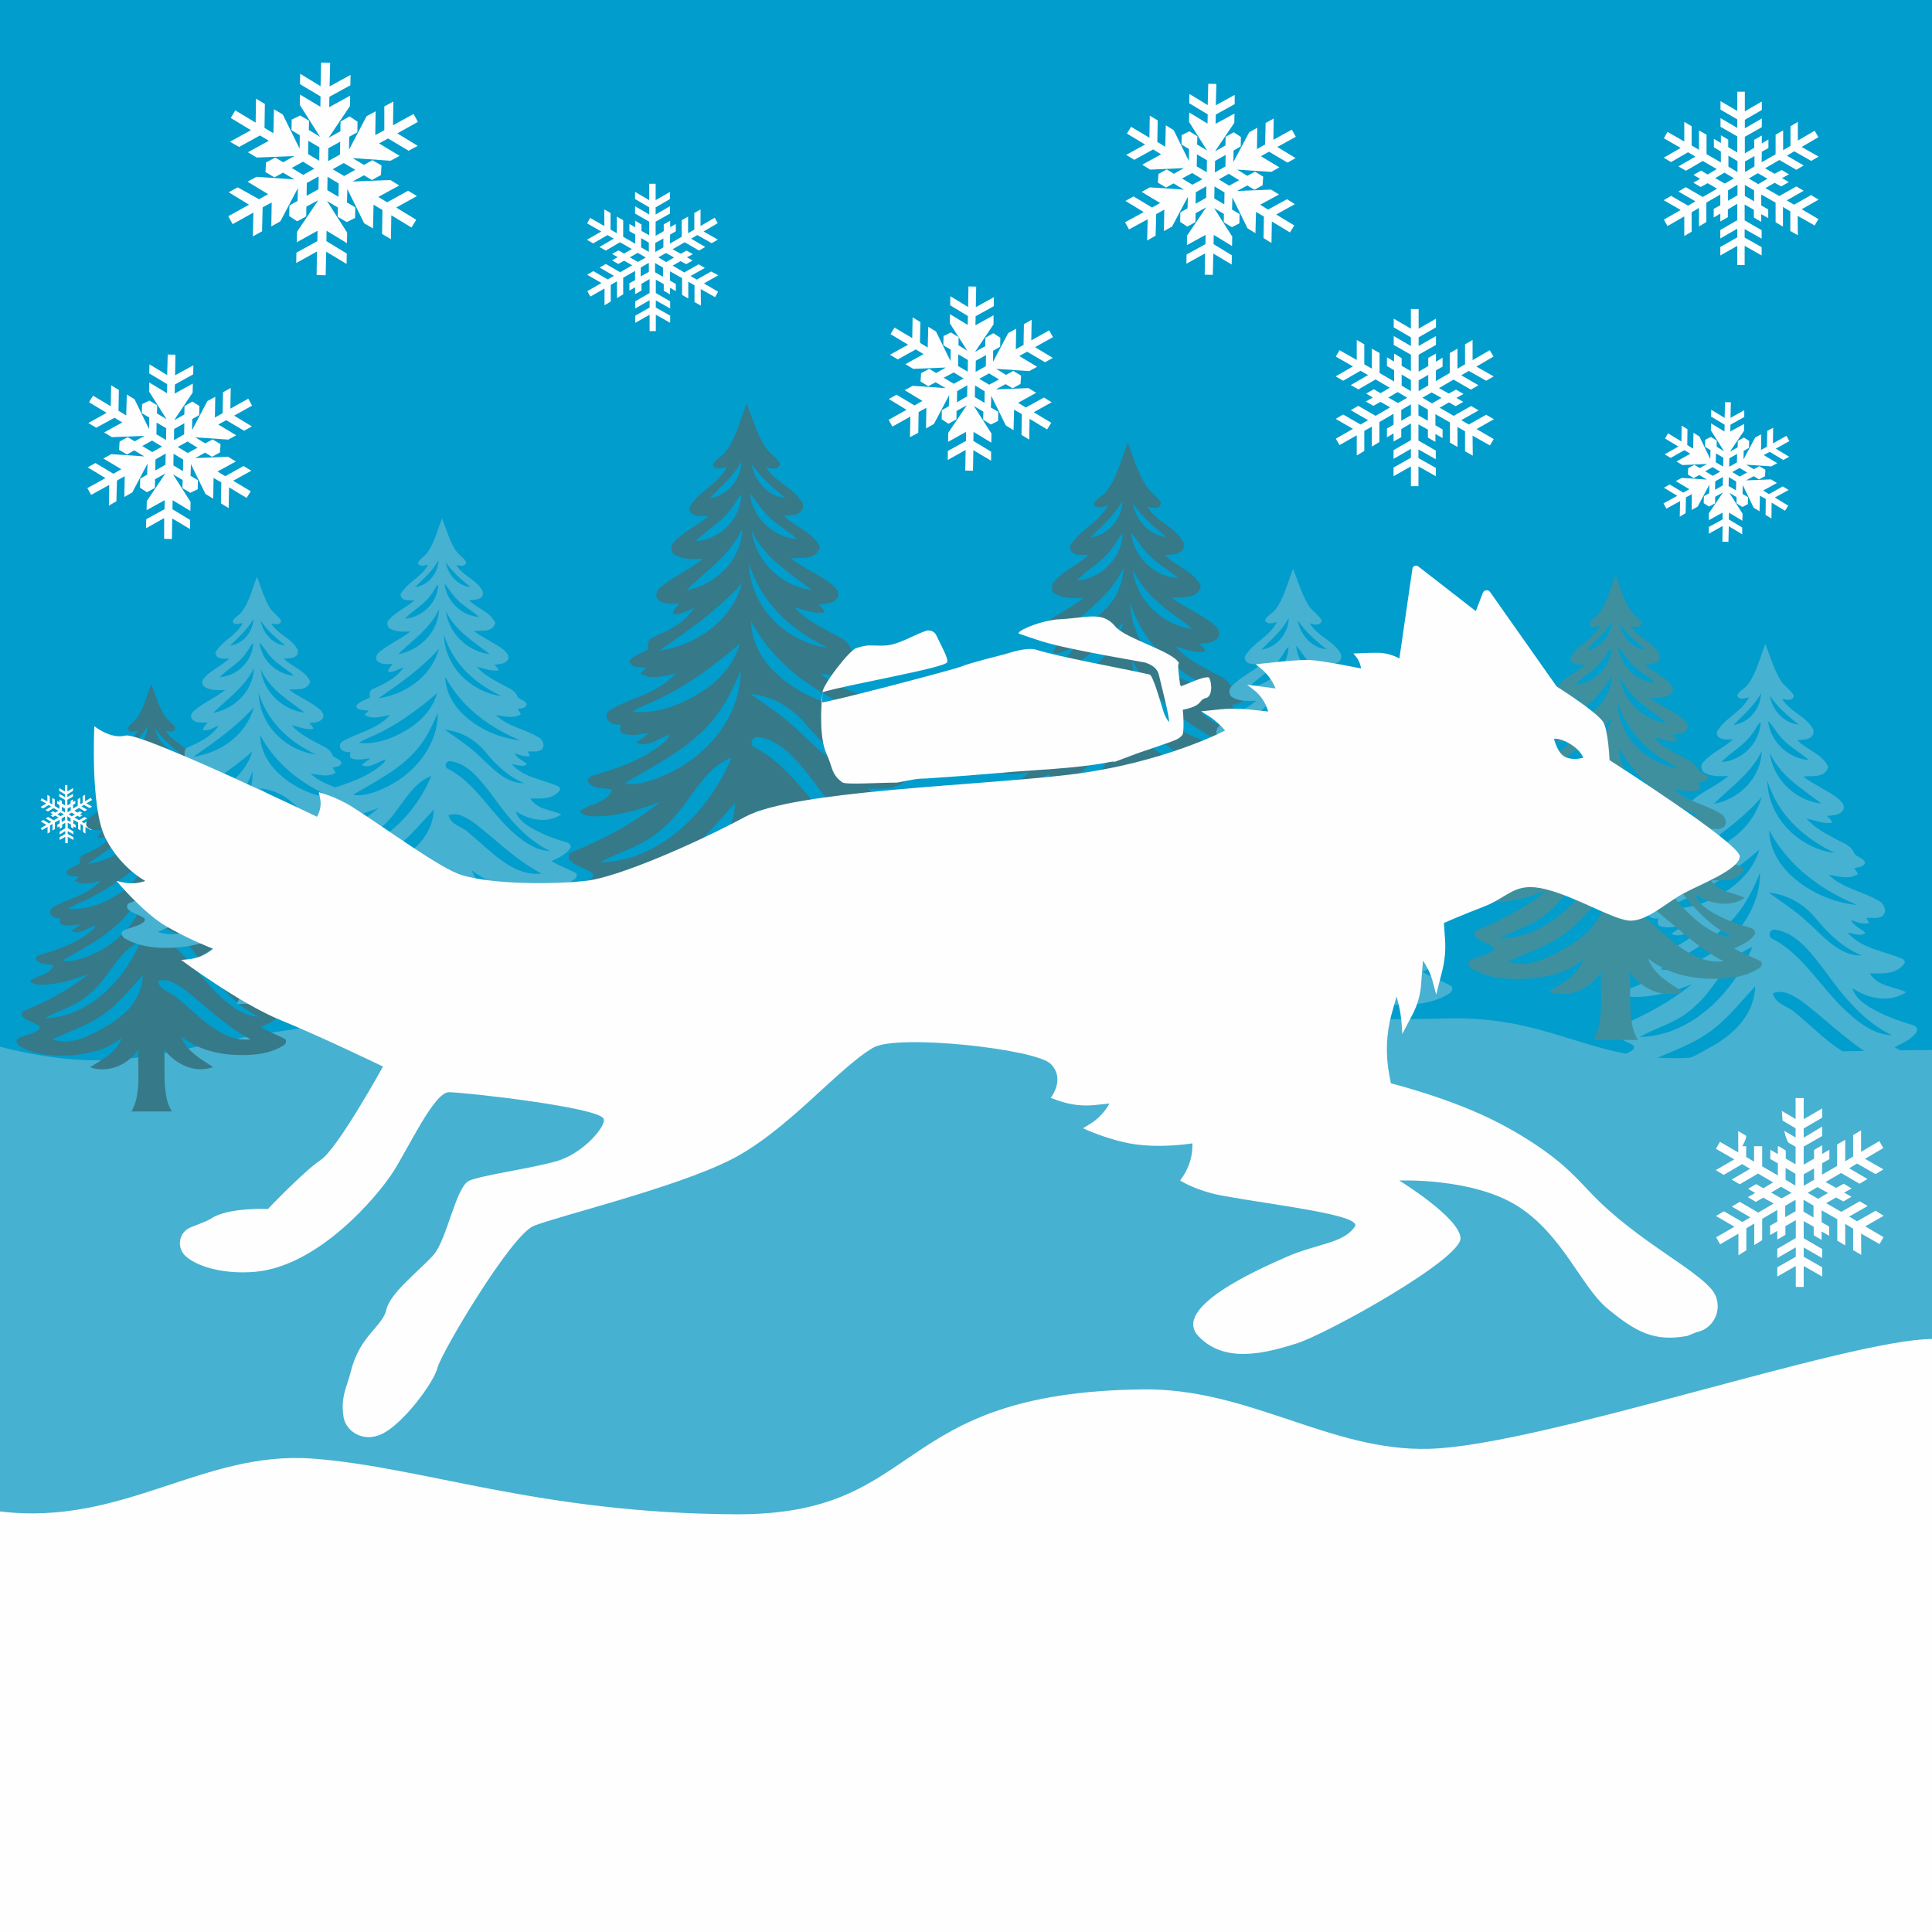 <?xml version="1.0" encoding="utf-8"?>
<!-- Generator: Adobe Illustrator 22.1.0, SVG Export Plug-In . SVG Version: 6.00 Build 0)  -->
<svg version="1.1" id="Layer_1" xmlns:xodm="http://www.corel.com/coreldraw/odm/2003"
	 xmlns="http://www.w3.org/2000/svg" xmlns:xlink="http://www.w3.org/1999/xlink" x="0px" y="0px" viewBox="0 0 1024 1024"
	 style="enable-background:new 0 0 1024 1024;" xml:space="preserve">
<style type="text/css">
	.st0{fill:#019DCD;}
	.st1{fill:#47B1D1;}
	.st2{fill:#FEFEFE;}
	.st3{fill:#367989;}
	.st4{fill:#3F909E;}
</style>
<g id="Слой_x0020_1">
	<rect y="0" class="st0" width="1024" height="1024"/>
	<path class="st1" d="M0,554.8c65.5,16.5,85.6,0.6,151.4-8.6c65.8-9.2,113.1-44.1,210.1-33.3c100.6,11.3,270.4,30.3,405.8,26.9
		c56.2-1.4,76.1,23.8,128.4,20.8c59-3.4,83.3-3.5,128.3-4.1V1024H0C0,867.6,0,711.2,0,554.8L0,554.8z"/>
</g>
<g id="Слой_x0020_2">
	<path class="st2" d="M376.9,143.9l-7.6,4.3l-3.3-1.9l7.6-4.3l-3.3-1.9l-7.6,4.3l-6.2-3.6l4.2-2.4l3,1.6l3.4-1.9l-3-1.7l3.1-1.7
		l-3.3-1.9l-3.1,1.7l-4.3-2.4l6.4-3.7l7.6,4.4l3.3-1.9l-7.5-4.4l3.3-1.9l7.6,4.3l3.3-1.9l-7.6-4.3l7.5-4.4l-1.6-2.9l-7.5,4.4V111
		l-3.3,1.9v8.8l-3.3,1.9v-8.8l-3.4,1.9v8.8l-6.2,3.6l0.1-4.8l3-1.7v-3.9l-3,1.7V117l-3.4,1.9v3.6l-4.3,2.5v-7.5l7.6-4.3v-3.9
		l-7.6,4.4v-3.8l7.6-4.4v-3.8l-7.6,4.4v-8.7h-3.4v8.7l-7.5-4.4v3.8l7.5,4.4v3.8l-7.5-4.4v3.9l7.5,4.3v7.2l-4.1-2.3V119l-3.3-2v3.5
		l-3.1-1.8v3.8l3.1,1.8v4.9l-6.4-3.7v-8.8l-3.4-1.9v8.8l-3.3-1.9v-8.8l-3.3-1.9v8.8l-7.5-4.3l-1.6,2.9l7.5,4.3l-7.6,4.4l3.3,1.9
		l7.6-4.4l3.3,1.9l-7.6,4.4l3.4,1.9l7.5-4.4l6.3,3.6l-4.1,2.4l-3-1.7l-3.4,1.9l3,1.7l-3,1.7l3.3,1.9l3.1-1.7l4.3,2.4l-6.4,3.7
		l-7.6-4.4l-3.3,1.9l7.6,4.4l-3.3,1.9l-7.6-4.4l-3.3,1.9l7.6,4.4l-7.5,4.3l1.6,2.9l7.5-4.3v8.9l3.3-2v-8.8l3.3-1.9v8.9l3.3-2v-8.8
		l6.3-3.6v4.9l-3,1.6v3.9l3-1.7v3.6l3.4-1.9v-3.6l4.3-2.5v7.4l-7.6,4.4v3.8l7.6-4.4v3.9l-7.6,4.3v3.8l7.6-4.3v8.7h3.3v-8.7l7.6,4.3
		v-3.8l-7.6-4.3v-3.8l7.6,4.3v-3.8l-7.6-4.4v-7.1l4.2,2.4v3.5l3.3,1.9v-3.5l3.1,1.8v-3.8l-3.1-1.8v-4.9l6.4,3.6v8.9l3.3,1.9v-8.9
		l3.3,1.9v8.9l3.4,1.9l-0.1-8.8l7.6,4.3l1.6-2.9l-7.5-4.4l7.6-4.3L376.9,143.9L376.9,143.9z M347.3,128.8L347.3,128.8l4.3-2.4v4.7
		l-4.3,2.5V128.8z M339.8,126.2L339.8,126.2l4.1,2.4v4.9l-4.1-2.4V126.2z M338.1,138.8L338.1,138.8l-4.3-2.4l4.2-2.4l4.3,2.5
		L338.1,138.8L338.1,138.8z M339.6,141.8L339.6,141.8l4.3-2.5v4.8l-4.3,2.4V141.8z M347.2,144.3v-4.9l4.2,2.4v4.9L347.2,144.3z
		 M348.9,136.4L348.9,136.4l4.1-2.3l4.3,2.4l-4.2,2.4L348.9,136.4L348.9,136.4z"/>
	<path class="st2" d="M787.7,219.8l-9.2,5.2l-4-2.3l9.2-5.2l-4-2.3l-9.2,5.2l-7.5-4.3l5-2.8l3.5,2l4.1-2.3l-3.7-2.1l3.8-2.1l-4-2.3
		l-3.8,2.1l-5.2-2.9l7.7-4.5l9.2,5.3l4-2.3l-9.1-5.3l4-2.3l9.2,5.2l4-2.3l-9.2-5.2l9.1-5.3l-2-3.4l-9.1,5.3v-10.7l-4,2.3v10.6
		l-4,2.3v-10.6l-4.1,2.3v10.6L761,202l0.1-5.7l3.5-2v-4.7l-3.5,2.1v-4.3l-4.1,2.3v4.3l-5.1,3v-9l9.2-5.2v-4.7l-9.2,5.3v-4.6l9.2-5.3
		v-4.6l-9.2,5.3v-10.4h-4.1v10.4l-9.1-5.3v4.6l9.1,5.3v4.6l-9.1-5.3v4.7l9.1,5.2v8.7l-4.9-2.8v-4.1l-4-2.4v4.2l-3.8-2.2v4.6l3.8,2.2
		v6l-7.7-4.5v-10.6l-4.1-2.3v10.6l-4-2.3v-10.6l-4-2.3v10.6l-9.1-5.2l-2,3.4l9.1,5.2l-9.2,5.3l4,2.3l9.2-5.3l4,2.3l-9.2,5.3l4.1,2.3
		l9.1-5.3l7.5,4.4l-4.9,2.9l-3.5-2.1l-4.1,2.3l3.5,2.1l-3.7,2.1l4,2.3l3.8-2.1l5.1,2.9l-7.7,4.5l-9.2-5.3l-4,2.3l9.2,5.3l-4,2.3
		l-9.2-5.3l-4,2.3l9.2,5.3l-9.1,5.2l2,3.4l9.1-5.2v10.7l4-2.4v-10.6l4-2.3v10.6l4-2.4v-10.6l7.5-4.4v5.8l-3.5,2v4.7l3.5-2.1v4.3
		l4.1-2.3v-4.3l5.1-3v8.9l-9.2,5.3v4.6l9.2-5.3v4.7l-9.2,5.2v4.6l9.2-5.2v10.5h4v-10.5l9.2,5.2V248l-9.2-5.2v-4.6l9.2,5.2v-4.6
		l-9.2-5.3v-8.6l5,2.8v4.2l4,2.3V230l3.8,2.2v-4.6l-3.8-2.2v-5.9l7.7,4.4v10.7l4,2.3v-10.6l4,2.3v10.6l4.1,2.3l-0.1-10.6l9.2,5.2
		l2-3.4l-9.1-5.3l9.2-5.2L787.7,219.8L787.7,219.8z M751.9,201.6L751.9,201.6l5.1-2.9v5.6l-5.1,3V201.6z M742.9,198.5L742.9,198.5
		l4.9,2.9v5.9l-4.9-2.9V198.5z M741,213.6L741,213.6l-5.2-2.9l5-2.9l5.1,3L741,213.6L741,213.6z M742.7,217.3L742.7,217.3l5.1-3v5.8
		l-5.1,2.9V217.3z M751.8,220.2v-6l5,2.9v5.9L751.8,220.2L751.8,220.2z M753.9,210.8L753.9,210.8l4.9-2.8l5.2,2.9l-5,2.9
		L753.9,210.8L753.9,210.8z"/>
	<path class="st2" d="M959.9,103.4l-9,5.1l-3.9-2.3l9-5.1l-3.9-2.3l-9,5.1l-7.4-4.2l4.9-2.8l3.5,1.9l4-2.3l-3.6-2.1l3.7-2l-3.9-2.3
		l-3.7,2l-5.1-2.9l7.6-4.4l9,5.2l3.9-2.3l-8.9-5.2l3.9-2.3l9,5.1l3.9-2.3l-9-5.1l8.9-5.2l-2-3.4l-8.9,5.2V64.6l-3.9,2.3v10.4
		l-3.9,2.3V69.1l-4,2.3v10.4l-7.4,4.2l0.1-5.6l3.5-1.9v-4.6l-3.5,2.1v-4.2l-4,2.3v4.2l-5,3v-8.8l9-5.1v-4.6l-9,5.2v-4.5l9-5.2v-4.5
		l-9,5.2V48.6h-4v10.2l-8.9-5.2v4.5l8.9,5.2v4.5l-8.9-5.2v4.6l8.9,5.1v8.5l-4.8-2.8v-4l-3.9-2.3v4.1l-3.7-2.2v4.5l3.7,2.2v5.8
		l-7.6-4.4V71.4l-4-2.3v10.3l-3.9-2.3V66.9l-3.9-2.3V75l-8.9-5.1l-1.9,3.4l8.9,5.1l-9,5.2l3.9,2.3l9-5.2l3.9,2.3l-9,5.2l4,2.3
		l8.9-5.2l7.4,4.3l-4.8,2.9l-3.5-2.1l-4,2.3l3.5,2.1l-3.6,2l3.9,2.3l3.7-2l5,2.9l-7.6,4.4l-9-5.2l-3.9,2.3l9,5.2l-3.9,2.3l-9-5.2
		l-3.9,2.3l9,5.2l-8.9,5.1l1.9,3.4l8.9-5.1v10.4l3.9-2.3v-10.3l3.9-2.3V120l3.9-2.3v-10.3l7.4-4.3v5.7l-3.5,1.9v4.6l3.5-2.1v4.2
		l4-2.3V111l5-3v8.7l-9,5.2v4.5l9-5.2v4.6l-9,5.1v4.5l9-5.1v10.2h3.9v-10.2l9,5.1V131l-9-5.1v-4.5l9,5.1V122l-9-5.2v-8.4l4.9,2.8
		v4.1l3.9,2.3v-4.1l3.7,2.1V111l-3.7-2.1v-5.8l7.6,4.3v10.4l3.9,2.3v-10.4l3.9,2.3v10.4l4,2.3l-0.1-10.3l9,5.1l2-3.4l-8.9-5.2l9-5.1
		L959.9,103.4L959.9,103.4z M924.9,85.6L924.9,85.6l5-2.9v5.5l-5,3V85.6z M916.1,82.5L916.1,82.5l4.8,2.9v5.8l-4.8-2.9V82.5z
		 M914.2,97.3L914.2,97.3l-5.1-2.9l4.9-2.9l5,3L914.2,97.3z M915.9,100.9L915.9,100.9l5-3v5.6l-5,2.9
		C915.9,106.4,915.9,100.9,915.9,100.9z M924.8,103.8V98l4.9,2.9v5.8L924.8,103.8z M926.9,94.6L926.9,94.6l4.8-2.8l5.1,2.9l-4.9,2.9
		L926.9,94.6L926.9,94.6z"/>
	<path class="st2" d="M47.5,434.6l-3,1.7l-1.3-0.8l3-1.7l-1.3-0.8l-3,1.7l-2.5-1.4l1.7-0.9l1.2,0.6l1.3-0.8l-1.2-0.7l1.2-0.7
		l-1.3-0.8l-1.2,0.7l-1.7-1l2.5-1.5l3,1.8l1.3-0.8l-3-1.8l1.3-0.8l3,1.7l1.3-0.8l-3-1.7l3-1.8l-0.7-1.1l-3,1.8v-3.5l-1.3,0.8v3.5
		l-1.3,0.8v-3.5l-1.3,0.8v3.5l-2.5,1.4l0-1.9l1.2-0.7v-1.5l-1.2,0.7v-1.4l-1.3,0.8v1.4l-1.7,1v-3l3-1.7v-1.5l-3,1.8v-1.5l3-1.8v-1.5
		l-3,1.8v-3.4h-1.3v3.4l-3-1.8v1.5l3,1.8v1.5l-3-1.8v1.5l3,1.7v2.9l-1.6-0.9v-1.3l-1.3-0.8v1.4l-1.2-0.7v1.5l1.2,0.7v2l-2.5-1.5
		v-3.5l-1.3-0.8v3.5l-1.3-0.8v-3.5l-1.3-0.8v3.5l-3-1.7l-0.6,1.1l3,1.7l-3,1.8l1.3,0.8l3-1.8l1.3,0.8l-3,1.8l1.3,0.8l3-1.8l2.5,1.4
		l-1.6,1l-1.2-0.7l-1.3,0.8l1.2,0.7l-1.2,0.7l1.3,0.8l1.2-0.7l1.7,1l-2.5,1.5l-3-1.8l-1.3,0.8l3,1.8l-1.3,0.8l-3-1.8l-1.3,0.8l3,1.8
		l-3,1.7l0.6,1.1l3-1.7v3.5l1.3-0.8v-3.5l1.3-0.8v3.5l1.3-0.8v-3.5l2.5-1.4v1.9l-1.2,0.7v1.5l1.2-0.7v1.4l1.3-0.8v-1.4l1.7-1v2.9
		l-3,1.8v1.5l3-1.8v1.5l-3,1.7v1.5l3-1.7v3.4h1.3v-3.4l3,1.7v-1.5l-3-1.7v-1.5l3,1.7v-1.5l-3-1.8v-2.8l1.7,0.9v1.4l1.3,0.8V438
		l1.2,0.7v-1.5l-1.2-0.7v-2l2.5,1.4v3.5l1.3,0.8v-3.5l1.3,0.8v3.5l1.3,0.8l0-3.5l3,1.7l0.7-1.1l-3-1.8l3-1.7L47.5,434.6L47.5,434.6z
		 M35.8,428.6L35.8,428.6l1.7-1v1.9l-1.7,1V428.6L35.8,428.6z M32.8,427.6L32.8,427.6l1.6,1v2l-1.6-1V427.6z M32.1,432.6L32.1,432.6
		l-1.7-1l1.7-1l1.7,1C33.8,431.6,32.1,432.6,32.1,432.6z M32.7,433.8L32.7,433.8l1.7-1v1.9l-1.7,1V433.8L32.7,433.8z M35.7,434.7v-2
		l1.7,1v2L35.7,434.7z M36.4,431.6L36.4,431.6l1.6-0.9l1.7,1l-1.7,1L36.4,431.6z"/>
	<path class="st2" d="M138.9,122.6l0.3-12.7l4.8-2.6l-0.2,12.7l4.8-2.7l9.3-17.6l-0.2,6.8l-4.3,2.4l-0.1,5.6l4.2,2.8l4.8-2.6
		l0.1-5.2l6.3-3.4l-11.3,16.8l-0.1,5.5l11-6.1l-0.1,5.5l-11.1,6.1l-0.1,5.5l11-6.1l-0.2,12.5l4.8,0.1l0.3-12.5l10.8,6.5l0.1-5.5
		l-10.8-6.6l0.1-5.5l10.8,6.6l0.1-5.6l-10.7-16.8l5.8,3.5l-0.1,4.9l4.8,2.8l4.4-2.2l0.1-5.6l-4.4-2.6l0.2-7.1l8.9,18.1l4.7,2.8
		l0.3-12.6l4.7,2.8l-0.2,12.7l4.7,2.8l0.2-12.7l10.7,6.5l2.5-4.1L210,110l11-6.1l-4.7-2.8l-11.1,6.1l-4.7-2.8l11.1-6.1l-4.7-2.9
		l-20,0.8l6-3.3l4.2,2.5l4.8-2.6l0.3-5.1l-4.8-2.8l-4.5,2.5l-6-3.6l20.1,1.4l4.8-2.6l-10.9-6.6l4.8-2.6l10.9,6.5l4.8-2.6l-10.8-6.6
		l10.9-6.1l-2.3-4.2l-10.9,6l0.2-12.6l-4.8,2.6L203.7,69l-4.8,2.6l0.2-12.6l-4.8,2.6L185,79.3l0.1-6.8l4.3-2.4l0.1-5.6l-4.2-2.8
		l-4.8,2.7l-0.1,5.2l-6.2,3.4l11.3-16.8l0.1-5.5l-11.1,6.1l0.1-5.5l11.1-6.1l0.1-5.5l-11.1,6.1l0.3-12.5l-4.8-0.1l-0.3,12.5
		l-10.8-6.6l-0.1,5.5l10.9,6.5l-0.1,5.5l-10.8-6.5l-0.1,5.5l10.7,16.9l-5.9-3.6l0.1-4.9l-4.7-2.8l-4.5,2.2l-0.1,5.6l4.4,2.7
		l-0.1,7.1l-8.9-18.1l-4.7-2.8l-0.3,12.7l-4.7-2.8l0.2-12.7l-4.7-2.8l-0.2,12.7l-10.8-6.5l-2.4,4l10.7,6.5l-11.1,6.1l4.8,2.8
		l11.1-6.1l4.7,2.8l-11.1,6.1l4.7,2.8l19.9-0.8l-5.9,3.3l-4.2-2.5l-4.9,2.6l-0.3,5.1l4.8,2.8l4.5-2.5l6.1,3.6l-20.1-1.4l-4.8,2.6
		l10.9,6.6l-4.8,2.7L126,99.3l-4.8,2.6l10.8,6.6l-11,6.1l2.3,4.2l11-6.1l-0.3,12.6L138.9,122.6L138.9,122.6z M179.5,97.2L179.5,97.2
		l-0.1,7.1l-5.9-3.5l0.1-7.1L179.5,97.2z M188.3,90L188.3,90l-5.9,3.3l-6.1-3.6l5.9-3.3L188.3,90z M174,78.6L174,78.6l6.3-3.5
		l-0.1,6.8l-6.3,3.5L174,78.6z M169.3,78.1L169.3,78.1l-0.1,7.1l-5.9-3.5l0.1-7.1L169.3,78.1z M160.6,85.7L160.6,85.7l6,3.7
		l-5.9,3.3l-6.1-3.7L160.6,85.7z M168.9,93.5L168.9,93.5l-0.1,6.8l-6.3,3.5l0.1-6.8L168.9,93.5z"/>
	<path class="st2" d="M61.7,265.7l0.3-11l4.1-2.3l-0.2,11l4.2-2.4l8.1-15.3l-0.2,5.9l-3.7,2.1l-0.1,4.8l3.7,2.4l4.2-2.3l0.1-4.6
		l5.4-3l-9.8,14.6l-0.1,4.8l9.6-5.3l-0.1,4.8l-9.7,5.3l-0.1,4.8l9.6-5.4L87,285.6l4.1,0.1l0.2-10.9l9.4,5.6l0.1-4.8l-9.4-5.7
		l0.1-4.8l9.4,5.7l0.1-4.8l-9.3-14.6l5.1,3l-0.1,4.3l4.2,2.5l3.9-1.9l0.1-4.8l-3.9-2.3l0.2-6.2l7.7,15.8l4.1,2.5l0.2-11l4.1,2.4
		l-0.2,11.1l4.1,2.5l0.2-11l9.3,5.6l2.2-3.5l-9.3-5.6l9.6-5.3l-4.1-2.5l-9.7,5.4l-4.1-2.5l9.7-5.3l-4.1-2.5l-17.4,0.7l5.2-2.9
		l3.7,2.2l4.2-2.3l0.3-4.4l-4.2-2.5l-3.9,2.1l-5.3-3.2l17.5,1.2l4.2-2.3l-9.5-5.7l4.2-2.3l9.5,5.6l4.1-2.3l-9.4-5.7l9.5-5.3l-2-3.7
		l-9.5,5.3l0.2-11l-4.1,2.3l-0.2,11.1l-4.1,2.3l0.2-11l-4.2,2.3l-8.1,15.4l0.1-5.9l3.7-2.1l0.1-4.8l-3.7-2.4l-4.2,2.4l-0.1,4.5
		l-5.4,3l9.8-14.6l0.1-4.8l-9.6,5.3l0.1-4.8l9.7-5.4l0.1-4.8l-9.7,5.3l0.2-10.9l-4.1-0.1l-0.3,10.9l-9.4-5.7l-0.1,4.8l9.5,5.7
		l-0.1,4.8l-9.4-5.7l-0.1,4.8l9.3,14.7l-5.1-3.1l0.1-4.3l-4.1-2.5l-3.9,1.9l-0.1,4.8l3.9,2.3l-0.1,6.1l-7.7-15.8l-4.1-2.5l-0.3,11.1
		l-4.1-2.5l0.2-11l-4.1-2.5l-0.2,11.1l-9.4-5.6l-2.1,3.5l9.3,5.6l-9.7,5.4l4.2,2.5l9.7-5.3l4.1,2.5l-9.6,5.3l4.1,2.5l17.3-0.7
		l-5.2,2.9l-3.7-2.2l-4.3,2.3l-0.3,4.4l4.2,2.5l3.9-2.2l5.3,3.2l-17.5-1.2l-4.2,2.3l9.5,5.7l-4.2,2.4l-9.5-5.7l-4.1,2.3l9.4,5.7
		l-9.6,5.3l2,3.6l9.6-5.3l-0.2,11L61.7,265.7L61.7,265.7z M97.1,243.6L97.1,243.6l-0.1,6.1l-5.1-3l0.1-6.2L97.1,243.6L97.1,243.6z
		 M104.7,237.3L104.7,237.3l-5.2,2.8l-5.3-3.2l5.2-2.9L104.7,237.3L104.7,237.3z M92.3,227.4L92.3,227.4l5.4-3.1l-0.1,5.9l-5.4,3.1
		L92.3,227.4z M88.1,227L88.1,227l-0.1,6.2l-5.1-3l0.1-6.2C83,223.9,88.1,227,88.1,227z M80.6,233.5L80.6,233.5l5.3,3.2l-5.2,2.9
		l-5.3-3.2L80.6,233.5z M87.8,240.4L87.8,240.4l-0.1,5.9l-5.4,3.1l0.1-5.9L87.8,240.4L87.8,240.4z"/>
	<path class="st2" d="M893.4,272l0.2-8.4l3.1-1.7l-0.1,8.4l3.2-1.8l6.2-11.6l-0.1,4.5l-2.8,1.6l-0.1,3.7l2.8,1.8l3.2-1.7l0.1-3.5
		l4.1-2.3l-7.5,11.1l0,3.6l7.3-4l0,3.6l-7.3,4l0,3.6l7.3-4.1l-0.1,8.3l3.2,0.1l0.2-8.3l7.1,4.3l0-3.6l-7.1-4.3l0.1-3.6l7.1,4.3
		l0.1-3.7l-7-11.1l3.8,2.3l0,3.3l3.1,1.9l2.9-1.5l0.1-3.7l-2.9-1.7l0.1-4.7l5.8,12l3.1,1.9l0.2-8.3l3.1,1.8l-0.1,8.4l3.1,1.9
		l0.1-8.4l7.1,4.3l1.7-2.7l-7.1-4.3l7.3-4l-3.1-1.9l-7.3,4.1l-3.1-1.9l7.3-4l-3.1-1.9l-13.2,0.5l4-2.2l2.8,1.7l3.2-1.7l0.2-3.4
		l-3.2-1.9l-3,1.6l-4-2.4l13.3,0.9l3.2-1.7l-7.2-4.3l3.2-1.7l7.2,4.3l3.1-1.7l-7.1-4.3l7.2-4l-1.5-2.8l-7.2,4l0.1-8.3l-3.1,1.7
		l-0.2,8.4l-3.1,1.7l0.1-8.3l-3.2,1.7l-6.2,11.6l0.1-4.5l2.8-1.6l0.1-3.7l-2.8-1.8l-3.2,1.8l-0.1,3.4l-4.1,2.3l7.5-11.1l0-3.6
		l-7.3,4l0.1-3.6l7.3-4.1l0-3.6l-7.3,4.1l0.2-8.3l-3.1,0l-0.2,8.3l-7.1-4.3l-0.1,3.6l7.2,4.3l-0.1,3.6l-7.1-4.3l-0.1,3.7l7,11.1
		l-3.9-2.4l0-3.3l-3.1-1.9l-3,1.5l-0.1,3.7l2.9,1.8l-0.1,4.7l-5.8-12l-3.1-1.9l-0.2,8.4l-3.1-1.9l0.1-8.4l-3.1-1.9l-0.1,8.4
		l-7.1-4.3l-1.6,2.7l7.1,4.3l-7.3,4.1l3.2,1.9l7.3-4.1l3.1,1.9l-7.3,4.1l3.1,1.9l13.1-0.6l-3.9,2.2l-2.8-1.7l-3.3,1.7l-0.2,3.4
		l3.1,1.9l3-1.6l4,2.4l-13.3-0.9l-3.2,1.7l7.2,4.3l-3.2,1.8l-7.2-4.3l-3.1,1.7l7.1,4.3l-7.3,4l1.5,2.8l7.3-4l-0.2,8.3L893.4,272
		L893.4,272z M920.2,255.2L920.2,255.2l-0.1,4.7l-3.9-2.3l0.1-4.7L920.2,255.2L920.2,255.2z M926,250.4L926,250.4l-3.9,2.2l-4-2.4
		l3.9-2.2L926,250.4z M916.6,242.9L916.6,242.9l4.1-2.3l-0.1,4.5l-4.1,2.3L916.6,242.9L916.6,242.9z M913.4,242.6L913.4,242.6
		l-0.1,4.7l-3.9-2.3l0.1-4.7L913.4,242.6L913.4,242.6z M907.7,247.6L907.7,247.6l4,2.4l-3.9,2.2l-4-2.4L907.7,247.6z M913.2,252.8
		L913.2,252.8l-0.1,4.5l-4.1,2.3l0.1-4.5L913.2,252.8L913.2,252.8z"/>
	<path class="st2" d="M486.7,229.4l0.2-11l4.1-2.3l-0.2,11l4.2-2.4l8.1-15.3l-0.2,5.9l-3.7,2.1l-0.1,4.8l3.6,2.4l4.2-2.3l0.1-4.5
		l5.4-3l-9.8,14.6l-0.1,4.8l9.5-5.3l0,4.8l-9.6,5.3l-0.1,4.8l9.5-5.3l-0.2,10.9l4.1,0.1l0.2-10.9l9.4,5.6l0-4.8l-9.4-5.7l0.1-4.8
		l9.4,5.7l0.1-4.8l-9.3-14.6l5,3l-0.1,4.3l4.1,2.5l3.8-1.9l0.1-4.8l-3.9-2.3l0.2-6.2l7.7,15.7l4.1,2.5l0.3-10.9l4.1,2.4l-0.2,11
		l4.1,2.5l0.2-11l9.3,5.6l2.2-3.5l-9.3-5.6l9.5-5.3l-4.1-2.5l-9.6,5.3l-4.1-2.5l9.6-5.3l-4.1-2.5l-17.3,0.7l5.2-2.8l3.7,2.2l4.2-2.3
		l0.3-4.4l-4.1-2.5l-3.9,2.1l-5.2-3.2l17.5,1.2l4.2-2.3l-9.5-5.7l4.2-2.3l9.5,5.6l4.1-2.3l-9.4-5.7l9.5-5.3l-2-3.6l-9.5,5.3
		l0.2-10.9l-4.1,2.3l-0.2,11l-4.1,2.3l0.2-10.9l-4.2,2.3l-8.1,15.3l0.1-5.9l3.7-2.1l0.1-4.8l-3.7-2.4l-4.2,2.4l-0.1,4.5l-5.4,3
		l9.8-14.6l0-4.8l-9.6,5.3l0.1-4.8l9.6-5.3l0.1-4.8l-9.6,5.3l0.2-10.9l-4.1-0.1l-0.2,10.9l-9.4-5.7l-0.1,4.8l9.4,5.7l-0.1,4.7
		l-9.4-5.7l-0.1,4.8l9.3,14.6L508,183l0.1-4.3l-4.1-2.5l-3.9,1.9L500,183l3.9,2.3l-0.1,6.1l-7.7-15.7l-4.1-2.5l-0.3,11l-4.1-2.5
		l0.2-11l-4.1-2.5l-0.2,11l-9.4-5.6l-2.1,3.5l9.3,5.6l-9.6,5.3l4.1,2.5l9.6-5.3l4.1,2.5l-9.6,5.3l4.1,2.5l17.3-0.7l-5.1,2.9
		l-3.7-2.2l-4.3,2.3l-0.3,4.4l4.1,2.5l3.9-2.1l5.3,3.1l-17.5-1.2l-4.2,2.3l9.4,5.7l-4.2,2.4l-9.5-5.7l-4.1,2.3l9.4,5.7l-9.5,5.3
		l2,3.6l9.5-5.3l-0.2,10.9L486.7,229.4L486.7,229.4z M521.9,207.4L521.9,207.4l-0.1,6.1l-5.1-3l0.1-6.2L521.9,207.4z M529.5,201.1
		L529.5,201.1l-5.2,2.8l-5.3-3.1l5.2-2.9L529.5,201.1L529.5,201.1z M517.2,191.2L517.2,191.2l5.4-3l-0.1,5.9l-5.4,3L517.2,191.2z
		 M513,190.8L513,190.8l-0.1,6.2l-5.1-3l0.1-6.2L513,190.8L513,190.8z M505.5,197.4L505.5,197.4l5.2,3.2l-5.2,2.8l-5.3-3.2
		L505.5,197.4z M512.7,204.2L512.7,204.2l-0.1,5.9l-5.4,3.1l0.1-5.9L512.7,204.2z"/>
	<path class="st2" d="M612.5,124.9l0.3-11.4l4.3-2.4l-0.2,11.4l4.3-2.4l8.4-15.8l-0.2,6.1l-3.8,2.2l-0.1,5l3.8,2.5l4.3-2.4l0.1-4.7
		l5.6-3.1l-10.2,15.1l0,4.9l9.9-5.4l-0.1,4.9l-10,5.5l-0.1,4.9l9.9-5.5l-0.2,11.3l4.3,0.1l0.3-11.3l9.7,5.8l0.1-4.9l-9.7-5.9
		l0.1-4.9l9.7,5.9l0.1-5l-9.6-15.1l5.2,3.1l-0.1,4.4l4.3,2.6l4-2l0.1-5l-4-2.3l0.2-6.4l8,16.3l4.2,2.6l0.3-11.3l4.2,2.5l-0.2,11.4
		l4.2,2.6l0.2-11.4l9.6,5.8l2.3-3.7l-9.6-5.8l9.9-5.5l-4.2-2.6l-10,5.5l-4.2-2.6l10-5.4l-4.2-2.6l-18,0.7l5.4-2.9l3.8,2.3l4.3-2.4
		l0.3-4.6l-4.3-2.6l-4.1,2.2l-5.4-3.3l18.1,1.2l4.3-2.4l-9.8-5.9l4.3-2.4l9.8,5.8l4.3-2.4l-9.7-5.9l9.8-5.4l-2.1-3.8l-9.8,5.4
		l0.2-11.3l-4.3,2.4l-0.3,11.4l-4.3,2.4l0.2-11.3l-4.3,2.4l-8.4,15.8l0.1-6.1l3.8-2.2l0.1-5l-3.8-2.5l-4.3,2.4l-0.1,4.6l-5.5,3.1
		l10.2-15.1l0.1-4.9l-10,5.4l0.1-4.9l10-5.5l0-4.9l-10,5.5l0.3-11.3l-4.3-0.1l-0.3,11.3l-9.7-5.9l-0.1,4.9l9.8,5.9l-0.1,4.9
		l-9.7-5.9l-0.1,5l9.6,15.2l-5.3-3.2l0.1-4.4l-4.2-2.6l-4.1,2l-0.1,5l4,2.4l-0.1,6.3l-8-16.3l-4.2-2.6l-0.3,11.4l-4.2-2.6l0.2-11.4
		l-4.2-2.5L609.2,73l-9.7-5.8l-2.2,3.6l9.6,5.8l-10,5.5l4.3,2.6l10-5.5l4.2,2.6l-10,5.5l4.2,2.6l17.9-0.8l-5.3,3l-3.8-2.3l-4.4,2.4
		l-0.3,4.6l4.3,2.6l4-2.2l5.5,3.3l-18.1-1.2l-4.3,2.4l9.8,5.9l-4.3,2.4l-9.8-5.9l-4.3,2.4l9.7,5.9l-9.9,5.4l2.1,3.8l9.9-5.4
		l-0.3,11.3L612.5,124.9L612.5,124.9z M649,102L649,102l-0.1,6.3l-5.3-3.1l0.1-6.4C643.7,98.8,649,102,649,102z M656.8,95.5
		L656.8,95.5l-5.3,2.9l-5.5-3.3l5.3-3C651.3,92.2,656.8,95.5,656.8,95.5z M644,85.3L644,85.3l5.6-3.2l-0.1,6.1l-5.6,3.2L644,85.3z
		 M639.7,84.9L639.7,84.9l-0.1,6.4l-5.3-3.1l0.1-6.4L639.7,84.9z M631.9,91.7L631.9,91.7l5.4,3.3l-5.3,2.9l-5.5-3.3
		C626.5,94.6,631.9,91.7,631.9,91.7z M639.4,98.7L639.4,98.7l-0.1,6.1l-5.6,3.2l0.1-6.1L639.4,98.7z"/>
	<path class="st2" d="M994.1,641.7l-9.8,5.6l-4.2-2.5l9.8-5.6l-4.2-2.5l-9.8,5.6l-8-4.6l5.3-3l3.8,2.1l4.3-2.5l-3.9-2.2l4-2.2
		l-4.2-2.5l-4,2.2l-5.6-3.1l8.2-4.8l9.8,5.7l4.2-2.5l-9.7-5.7l4.2-2.5l9.8,5.6l4.2-2.5l-9.8-5.6l9.7-5.7l-2.1-3.7l-9.7,5.7v-11.4
		l-4.2,2.5v11.4l-4.2,2.5v-11.4l-4.3,2.5v11.4l-8,4.6l0.1-6.1l3.8-2.1v-5l-3.8,2.2v-4.6l-4.3,2.5v4.6l-5.5,3.2v-9.6l9.8-5.6v-5
		L956,603v-4.9l9.8-5.7v-4.9l-9.8,5.7V582h-4.3v11.1l-9.7-5.7v4.9l9.7,5.7v4.9l-9.7-5.7v5l9.7,5.6v9.3l-5.2-3v-4.3l-4.2-2.6v4.5
		l-4-2.3v4.9l4,2.3v6.4l-8.3-4.8v-11.3l-4.3-2.5v11.3l-4.2-2.5V602l-4.2-2.5v11.3l-9.7-5.6l-2.1,3.7l9.7,5.6l-9.8,5.7l4.2,2.5
		l9.8-5.7l4.2,2.5l-9.8,5.7l4.3,2.5l9.7-5.7l8,4.7l-5.2,3.1l-3.8-2.2l-4.3,2.5l3.8,2.2l-3.9,2.2l4.2,2.5l4-2.2l5.5,3.1l-8.2,4.8
		l-9.8-5.7l-4.2,2.5l9.8,5.7l-4.2,2.5l-9.8-5.7l-4.2,2.5l9.8,5.7l-9.7,5.6l2.1,3.7l9.7-5.6v11.4l4.2-2.6V651l4.2-2.5v11.4l4.2-2.6
		v-11.3l8-4.7v6.2l-3.8,2.1v5l3.8-2.2v4.6l4.3-2.5v-4.6l5.5-3.2v9.5l-9.8,5.7v4.9l9.8-5.7v5l-9.8,5.6v4.9l9.8-5.6v11.1h4.2v-11.1
		l9.8,5.6v-4.9l-9.8-5.6v-4.9l9.8,5.6V662l-9.8-5.7v-9.1l5.3,3v4.5l4.2,2.5v-4.5l4,2.3v-4.9l-4-2.3v-6.3l8.3,4.7v11.4l4.2,2.5v-11.4
		l4.2,2.5v11.4l4.3,2.5l-0.1-11.3l9.8,5.6l2.1-3.7l-9.7-5.7l9.8-5.6L994.1,641.7L994.1,641.7z M956,622.4L956,622.4l5.5-3.1v6
		l-5.5,3.2V622.4z M946.4,619L946.4,619l5.2,3.1v6.3l-5.2-3.1V619z M944.3,635.2L944.3,635.2l-5.6-3.1l5.3-3.1l5.5,3.2L944.3,635.2z
		 M946.2,639.1L946.2,639.1l5.5-3.2v6.1l-5.5,3.1V639.1z M955.9,642.2v-6.3l5.3,3.1v6.3L955.9,642.2z M958.1,632.2L958.1,632.2
		l5.2-3l5.6,3.1l-5.3,3.1L958.1,632.2z"/>
</g>
<g id="Слой_x0020_3">
	<path class="st3" d="M83.6,520.1c1.5,5.3,7.2,5.7,10.5,9c11.8,9.6,23.4,23.5,38.9,21.8c-12.8-6.5-23.5-17.3-35-26.3
		C93.6,521.6,88.5,518,83.6,520.1z M57.8,535.4c-9.1,7.5-19.9,10.8-30.1,15.4c9,3.5,18.6-1.1,26.8-5.8c9.7-5.2,20.7-13.8,21.2-28.1
		C69.9,523.2,64.3,530,57.8,535.4z M48.1,526.2c-7.1,7-16.4,9-24.5,13.5c21.4-0.3,41.2-17.8,50.8-40.5
		C62.7,503.5,57.8,518.4,48.1,526.2z M83,495.3c14.7,7.1,23.3,24.3,36,34.9c5.4,4.7,11.6,8.6,18.3,8.7c-12-5.7-21.5-16.7-29.8-28.4
		c-6.3-8.1-13-17.8-22.7-19.1C82.8,490.6,80.8,493.8,83,495.3L83,495.3z M81.7,474.7c5.5,4,11.3,7.6,16.5,12.3
		c7.7,6.8,15.1,16.3,25.4,16c-7.9-3.2-14.6-9.3-20.4-16.4C97.5,479.6,89.8,475.4,81.7,474.7z M66.8,485.2
		c-9.6,11.1-22.1,16.9-33.7,23.9c3.5,0.9,7.1-0.2,10.5-1.1c10.7-3.6,21-10.4,27.9-21.1c3.8-6,6.5-13.5,6.4-21.2
		C75,472.8,71.5,479.7,66.8,485.2z M42.4,478.4c-2,1.1-4.3,1.7-6.2,3.3c9.8,0.9,19.5-3,28-8.7c5.7-4.1,11.1-9.9,13.3-17.7
		C66.7,464.6,55.1,473,42.4,478.4z M81.9,446.6c0.1,7.7,4,14.4,8.7,19.2c8.7,8.6,19.9,13.3,31.1,14.5
		C106.2,473.8,91.1,463.6,81.9,446.6z M46.4,458c13.1-1.9,27.5-10.3,32.1-26.3C69,442.4,57.6,450.2,46.4,458z M81.1,424.2
		c0.5,18.7,16.4,31,30.4,32.6C98.7,450.7,86,440.5,81.1,424.2L81.1,424.2z M82.1,411.7c1.7,13.1,12.9,21.8,23.2,22.9
		C97,427.9,87.3,422.6,82.1,411.7z M57,434.6c10-1.6,21-10.5,21.6-23.7C73.5,421.4,64.5,427.2,57,434.6z M74.6,402.7
		c-3.8,5.8-9.6,8.4-14.1,13.1c8.1-0.5,17.2-7.4,17.7-18C76.6,398.9,75.9,401.2,74.6,402.7z M81.4,397.3
		c1.3,10.4,10.1,17.1,18.3,17.6c-4-3.7-8.9-6-12.6-10.3C85,402.4,83.5,399.5,81.4,397.3z M82.2,385.9c1.2,7.2,7.1,12.7,13,13.1
		C90.4,395.2,85.7,391.3,82.2,385.9z M65.8,399.1c6.1-0.7,12.1-6.4,12.4-14.2C74.9,390.7,70.2,394.7,65.8,399.1z M72.4,380.8
		c3.8-5.2,5.3-12.1,7.8-18.2c2.1,5.4,3.7,11,6.5,15.9c1.7,3,4.6,4.5,6.3,7.3c-0.3,2.8-3.7,1.9-5.3,1.5c3.7,6.1,10.7,7.6,14.1,14
		c0.9,4.8-4.7,4.5-7.3,4.8c4.3,4.5,10.9,5.9,13.9,12c-1.4,5.4-7.6,3.9-11.3,4.4c5,3.8,10.7,6,15.7,9.9c1.3,1.1,3.3,2.9,2.4,5.1
		c-1.7,2.7-4.8,2.4-7.3,2.8c0.8,0.9,1.9,1.6,2.2,3c-3.9,0.7-7.7-1.1-11.5-1.9c3.8,4.4,8.8,6.8,13.4,9.4c2.9,1.7,6.8,2.6,8.3,6.6
		c1.3,1.7,3.8,1.6,4.7,3.9c-0.6,2.4-3.2,2-4.8,2.6c0.6,0.8,1.2,1.7,1.7,2.6c-3.9,2.7-9,1-13.3,0.5c6.6,6.3,15.4,7.3,22.8,11.8
		c1.9,1,3.6,4.2,1.8,6.3c-2.2,1.9-5.1,0.9-7.7,1.3c0.4,0.7,0.9,1.5,1.3,2.2c-2.8,0.8-5.5-0.5-8.2-1.3c1.5,2.9,4.4,3.7,6.5,5.7
		c-2.3,2-5.5,0.2-8.1,0c6.8,7.5,16.5,8,24.7,11.8c0.8,0.3,1.4,1.5,0.6,2.3c-4,5-10.2,4-15.4,4.1c3.7,6.1,11,5.7,16.4,8.5
		c-7.4,4.9-17.1,3-24.2-1.8c1.1,4,4.3,6.3,7.2,8.2c6.3,3.9,13.2,6.4,20.1,8.4c1.2,0.3,2.7,1.8,1.6,3.3c-2.5,3.5-6.4,4.9-9.8,6.6
		c4,2.5,8.4,3.9,12.5,6.1c1.7,0.8,0.7,3.1-0.6,3.7c-7,4.3-15,5.1-22.7,5c-10.9-0.1-22.2-2.6-31.5-9.9c3.3,8.4,10.8,12,17,16.3
		c-9.1,3.3-19.4-0.9-25.8-9.3c0.4,9.1-0.7,18.5,1.6,27.3c0.5,1.9,1.3,3.8,2.4,5.5H69.7c5.3-9.4,3.2-22,3.6-32.8
		c-6.1,8.8-16.5,12.5-25.6,9.4c6.2-4.1,13.9-7.4,17-15.8c-7.4,6.2-16.5,8.4-25.3,9.3c-9.5,0.7-19.6,0.5-28.4-4.4
		c-1.3-0.6-3.2-2.7-1.7-4.2c3.5-2.1,7.6-2.1,10.9-4.6c0.7-0.4,1.3-1.8,0.4-2.3c-2.7-1.9-5.9-2.4-8.4-4.7c-1-0.8-0.7-2.7,0.4-3.2
		c12-4.8,23.9-11.1,34.4-19.6c-7.8,3.1-15.8,5.4-24,5.7c-2.4-0.1-5.2,0.2-7.1-1.9c3.9-3.3,10.3-2.9,12.6-8.4c-3-0.9-6.6,0.1-9.1-2.7
		c-1.2-1.5,0.8-2.6,1.9-2.8c9.4-2.8,18.9-5.9,27-12.5c0.9-0.8,2-1.6,2.2-3.1c-4,1.3-8.6,5.3-12.6,2.9c1.5-1.2,3.2-2.1,4.6-3.5
		c-3.3,0.3-6.6,1.3-9.8,0.1c-1.4-0.5-0.9-2.3-0.6-3.5c-2.6,0.8-7.6-1.6-4.7-5.2c8.4-5.1,18.7-6.4,25.8-14.4c-4.4,0.9-9.5,2.6-13.6,0
		c0.7-0.8,1.4-1.5,2.2-2.1c-2.1-0.8-5.8,0.3-6.7-2.6c1.8-2.5,4.9-3.1,7.3-4.5c-0.2-1.8-0.1-4,1.5-4.5c5.8-2.7,12.3-5.4,16.3-11.5
		c-2.7,0.9-5.3,2.9-8.2,2.3c0.1-1.8,1.6-2.7,2.4-4c-2.7-0.2-5.9,0.6-8.1-1.7c-1.5-1.5-0.1-3.8,1.2-4.8c5.1-4.2,11.1-6.7,16.3-10.8
		c-3.6,0.1-7.5,0.4-10.8-1.5c-1.6-0.8-1.8-3.5-0.5-4.8c4-4.3,9.2-6.5,13.5-10.2c-2.4-0.1-7.4,0.8-7.4-3.3c3.8-6.5,11-8.8,14.5-15.6
		c-1.7,0.2-4.4,1.5-5.4-0.8C68.4,383.7,71,382.9,72.4,380.8L72.4,380.8z"/>
	<path class="st1" d="M139.6,463.2c1.5,5.3,7.2,5.7,10.5,9c11.8,9.6,23.4,23.5,38.8,21.8c-12.8-6.5-23.5-17.3-35-26.3
		C149.7,464.7,144.6,461.1,139.6,463.2L139.6,463.2z M113.8,478.5c-9.1,7.5-19.9,10.8-30.1,15.4c9,3.5,18.6-1.1,26.8-5.8
		c9.7-5.2,20.7-13.8,21.2-28C125.9,466.3,120.4,473.1,113.8,478.5z M104.2,469.3c-7.1,7-16.4,9-24.5,13.5
		c21.4-0.3,41.2-17.8,50.8-40.5C118.8,446.6,113.8,461.5,104.2,469.3z M139.1,438.4c14.6,7.1,23.3,24.3,36,34.9
		c5.4,4.7,11.6,8.6,18.3,8.7c-12-5.6-21.5-16.7-29.8-28.4c-6.3-8.1-13-17.8-22.7-19.1C138.9,433.8,136.9,436.9,139.1,438.4
		L139.1,438.4z M137.7,417.8c5.6,4,11.3,7.7,16.5,12.4c7.7,6.8,15.1,16.3,25.4,16c-7.9-3.2-14.6-9.3-20.4-16.4
		C153.6,422.7,145.8,418.6,137.7,417.8z M122.8,428.3c-9.6,11.1-22.1,16.9-33.7,24c3.5,0.9,7.1-0.2,10.5-1.1
		c10.7-3.6,21-10.4,27.9-21.1c3.9-6,6.6-13.5,6.4-21.2C131,415.9,127.5,422.8,122.8,428.3L122.8,428.3z M98.5,421.5
		c-2.1,1.1-4.4,1.6-6.2,3.3c9.8,0.9,19.5-3,28-8.7c5.7-4.1,11.1-9.9,13.4-17.7C122.7,407.7,111.1,416.1,98.5,421.5z M137.9,389.7
		c0.1,7.7,4,14.4,8.7,19.2c8.7,8.6,19.9,13.3,31.1,14.5C162.2,416.9,147.1,406.7,137.9,389.7z M102.5,401.1
		c13.1-1.9,27.5-10.3,32.1-26.3C125,385.5,113.7,393.3,102.5,401.1z M137.1,367.3c0.5,18.7,16.4,31,30.4,32.6
		C154.7,393.9,142.1,383.6,137.1,367.3z M138.2,354.8c1.7,13.1,12.9,21.8,23.2,22.9C153.1,371.1,143.3,365.8,138.2,354.8z
		 M113,377.8c10-1.6,21-10.5,21.6-23.7C129.5,364.5,120.5,370.3,113,377.8z M130.6,345.8c-3.8,5.8-9.6,8.4-14.1,13.1
		c8.1-0.5,17.2-7.4,17.7-18C132.6,342,132,344.3,130.6,345.8z M137.5,340.5c1.3,10.4,10.1,17.1,18.3,17.6c-4-3.7-8.9-6-12.6-10.3
		C141.1,345.5,139.6,342.6,137.5,340.5z M138.2,329c1.2,7.2,7.1,12.7,13,13.1C146.5,338.3,141.8,334.4,138.2,329z M121.9,342.2
		c6.1-0.7,12.1-6.4,12.4-14.1C131,333.8,126.3,337.9,121.9,342.2z M128.4,323.9c3.8-5.2,5.4-12.1,7.8-18.2c2.1,5.4,3.7,11,6.5,15.9
		c1.6,3,4.6,4.5,6.3,7.3c-0.3,2.8-3.7,1.9-5.3,1.5c3.7,6.1,10.7,7.6,14.1,14c0.9,4.8-4.7,4.5-7.3,4.7c4.3,4.5,10.9,5.9,13.9,12
		c-1.4,5.4-7.6,3.9-11.3,4.4c5,3.8,10.7,6,15.7,9.9c1.3,1.1,3.3,2.9,2.4,5.1c-1.7,2.7-4.8,2.4-7.3,2.8c0.8,0.9,1.9,1.6,2.2,3
		c-3.9,0.7-7.7-1.1-11.5-1.9c3.8,4.4,8.7,6.8,13.4,9.4c2.9,1.7,6.8,2.6,8.3,6.6c1.3,1.7,3.8,1.6,4.7,3.9c-0.6,2.4-3.2,2-4.8,2.6
		c0.6,0.8,1.2,1.7,1.7,2.6c-3.9,2.7-9,1-13.3,0.5c6.6,6.3,15.4,7.3,22.7,11.8c1.9,1,3.6,4.2,1.8,6.3c-2.2,1.9-5.1,0.9-7.6,1.3
		c0.4,0.7,0.9,1.5,1.3,2.2c-2.8,0.8-5.5-0.5-8.2-1.3c1.5,2.9,4.4,3.7,6.5,5.7c-2.3,2-5.5,0.2-8.1,0c6.8,7.5,16.5,8,24.7,11.8
		c0.8,0.3,1.4,1.5,0.6,2.3c-4,5-10.2,4-15.4,4.1c3.7,6.1,11,5.8,16.4,8.5c-7.4,4.9-17.1,3-24.2-1.8c1.1,4,4.3,6.3,7.2,8.2
		c6.3,3.9,13.2,6.4,20.1,8.4c1.2,0.3,2.7,1.8,1.6,3.3c-2.5,3.5-6.4,4.9-9.8,6.6c4,2.5,8.4,3.9,12.5,6.1c1.7,0.9,0.7,3.1-0.6,3.7
		c-6.9,4.3-15,5.1-22.7,5c-10.9-0.1-22.2-2.6-31.5-9.9c3.3,8.4,10.8,12,17,16.3c-9.1,3.3-19.4-0.9-25.8-9.3
		c0.4,9.1-0.6,18.5,1.6,27.3c0.5,1.9,1.3,3.8,2.4,5.5h-21.6c5.3-9.4,3.2-22,3.6-32.8c-6.1,8.8-16.5,12.5-25.6,9.4
		c6.2-4.1,13.9-7.4,16.9-15.9c-7.4,6.2-16.5,8.4-25.3,9.3c-9.5,0.7-19.5,0.5-28.4-4.4c-1.3-0.6-3.2-2.7-1.7-4.2
		c3.5-2.1,7.6-2.1,10.9-4.6c0.7-0.4,1.3-1.8,0.4-2.3c-2.7-1.9-5.9-2.4-8.4-4.6c-0.9-0.8-0.7-2.7,0.4-3.2c12-4.8,23.9-11.1,34.5-19.6
		c-7.8,3.1-15.8,5.4-24,5.7c-2.4-0.1-5.2,0.2-7.1-1.9c3.9-3.3,10.3-2.9,12.5-8.4c-3-0.9-6.6,0.1-9.1-2.7c-1.2-1.5,0.8-2.6,1.8-2.8
		c9.4-2.8,19-5.9,27-12.5c0.9-0.8,2.1-1.6,2.2-3.1c-4,1.3-8.6,5.3-12.6,2.9c1.5-1.2,3.2-2.1,4.6-3.5c-3.3,0.3-6.6,1.3-9.8,0.1
		c-1.4-0.5-0.9-2.3-0.7-3.5c-2.6,0.8-7.6-1.6-4.7-5.2c8.4-5.1,18.7-6.4,25.8-14.4c-4.4,0.9-9.5,2.6-13.6,0c0.7-0.8,1.4-1.5,2.2-2.1
		c-2.1-0.8-5.8,0.3-6.7-2.6c1.8-2.5,4.9-3.1,7.3-4.5c-0.2-1.8-0.1-4,1.6-4.5c5.8-2.7,12.3-5.4,16.3-11.5c-2.7,0.9-5.3,2.9-8.2,2.3
		c0.1-1.8,1.6-2.7,2.4-4c-2.7-0.2-5.9,0.6-8.1-1.7c-1.5-1.5-0.1-3.8,1.2-4.8c5.1-4.2,11.1-6.7,16.3-10.8c-3.6,0.1-7.5,0.4-10.8-1.5
		c-1.6-0.8-1.8-3.5-0.5-4.8c4-4.3,9.2-6.5,13.5-10.3c-2.4-0.1-7.4,0.8-7.4-3.3c3.8-6.5,11-8.8,14.5-15.6c-1.7,0.2-4.4,1.5-5.4-0.8
		C124.5,326.8,127,326.1,128.4,323.9L128.4,323.9z"/>
	<path class="st1" d="M237.7,432.2c1.5,5.3,7.2,5.7,10.5,9c11.8,9.6,23.4,23.5,38.9,21.8c-12.8-6.5-23.5-17.3-35-26.3
		C247.8,433.7,242.7,430.1,237.7,432.2L237.7,432.2z M212,447.5c-9.1,7.5-19.9,10.8-30.1,15.4c9,3.5,18.6-1.1,26.8-5.8
		c9.7-5.2,20.7-13.8,21.2-28C224,435.3,218.5,442.1,212,447.5z M202.3,438.3c-7.1,7-16.4,9-24.5,13.5c21.4-0.3,41.2-17.8,50.8-40.5
		C216.9,415.6,211.9,430.5,202.3,438.3z M237.2,407.4c14.6,7.1,23.3,24.3,36,34.9c5.4,4.7,11.6,8.6,18.3,8.7
		c-12-5.6-21.5-16.7-29.8-28.4c-6.3-8.1-13-17.8-22.7-19.1C237,402.7,234.9,405.9,237.2,407.4L237.2,407.4z M235.8,386.8
		c5.6,4,11.3,7.6,16.5,12.3c7.7,6.8,15.1,16.3,25.5,16c-7.9-3.2-14.6-9.3-20.4-16.4C251.7,391.7,243.9,387.6,235.8,386.8z
		 M220.9,397.3c-9.6,11.1-22.1,16.9-33.7,23.9c3.5,0.9,7.1-0.2,10.5-1.1c10.7-3.6,21-10.4,27.9-21.1c3.9-6,6.6-13.5,6.4-21.2
		C229.1,384.9,225.7,391.8,220.9,397.3L220.9,397.3z M196.6,390.5c-2.1,1.1-4.4,1.7-6.2,3.3c9.8,0.9,19.5-3,28-8.7
		c5.7-4.1,11.1-9.9,13.3-17.7C220.8,376.7,209.3,385.1,196.6,390.5L196.6,390.5z M236,358.7c0.1,7.7,4,14.4,8.7,19.2
		c8.8,8.6,19.9,13.3,31,14.5C260.3,385.9,245.2,375.7,236,358.7z M200.6,370.1c13.1-1.9,27.5-10.3,32.1-26.3
		C223.2,354.5,211.8,362.3,200.6,370.1z M235.3,336.3c0.5,18.7,16.4,31,30.4,32.6C252.8,362.8,240.2,352.6,235.3,336.3z
		 M236.3,323.8c1.7,13.1,12.9,21.8,23.2,22.9C251.2,340,241.4,334.7,236.3,323.8L236.3,323.8z M211.1,346.7
		c10-1.6,21-10.5,21.6-23.7C227.6,333.5,218.6,339.3,211.1,346.7L211.1,346.7z M228.7,314.8c-3.8,5.8-9.6,8.4-14.1,13.1
		c8.1-0.5,17.2-7.4,17.7-18C230.7,311,230.1,313.3,228.7,314.8z M235.6,309.4c1.3,10.4,10.1,17.1,18.3,17.6c-4-3.7-8.9-6-12.6-10.3
		C239.2,314.5,237.7,311.6,235.6,309.4z M236.3,298c1.2,7.2,7.1,12.7,13,13.1C244.6,307.3,239.9,303.4,236.3,298z M220,311.2
		c6.1-0.7,12.1-6.4,12.4-14.2C229.1,302.8,224.4,306.8,220,311.2z M226.5,292.9c3.8-5.2,5.4-12.1,7.8-18.2c2.1,5.4,3.7,11,6.5,15.9
		c1.6,3,4.6,4.5,6.3,7.3c-0.3,2.8-3.7,1.9-5.3,1.5c3.7,6.1,10.7,7.6,14.1,14c0.9,4.8-4.7,4.5-7.3,4.7c4.3,4.5,10.9,5.9,13.9,12
		c-1.4,5.4-7.6,3.9-11.3,4.4c5,3.8,10.7,6,15.7,9.9c1.3,1.1,3.3,2.9,2.4,5.1c-1.7,2.7-4.8,2.4-7.3,2.8c0.8,0.9,1.9,1.6,2.2,3
		c-3.9,0.7-7.7-1.1-11.5-1.9c3.8,4.4,8.8,6.8,13.4,9.4c2.9,1.7,6.8,2.6,8.3,6.6c1.3,1.7,3.9,1.6,4.8,3.9c-0.6,2.4-3.2,2-4.8,2.6
		c0.6,0.8,1.2,1.7,1.7,2.6c-3.9,2.7-9,1-13.3,0.5c6.6,6.3,15.4,7.3,22.7,11.8c1.9,1,3.6,4.2,1.8,6.3c-2.2,1.9-5.1,0.9-7.6,1.3
		c0.4,0.7,0.9,1.5,1.3,2.2c-2.8,0.8-5.5-0.5-8.2-1.3c1.5,2.9,4.4,3.7,6.5,5.7c-2.3,2-5.5,0.2-8.1,0c6.8,7.5,16.5,8,24.7,11.8
		c0.8,0.3,1.4,1.5,0.6,2.3c-4,5-10.2,4-15.4,4.1c3.7,6.1,11,5.8,16.4,8.5c-7.4,4.9-17.1,3-24.2-1.8c1.1,4,4.3,6.3,7.1,8.2
		c6.4,3.9,13.2,6.4,20.1,8.4c1.2,0.3,2.7,1.8,1.6,3.3c-2.5,3.5-6.4,4.9-9.8,6.6c4,2.5,8.4,3.9,12.5,6.1c1.7,0.9,0.7,3.1-0.6,3.7
		c-7,4.3-15,5.1-22.7,5c-10.9-0.1-22.2-2.6-31.5-9.9c3.3,8.4,10.7,12,17,16.3c-9.1,3.3-19.4-0.9-25.8-9.3c0.4,9.1-0.6,18.5,1.6,27.3
		c0.5,1.9,1.3,3.8,2.4,5.5h-21.6c5.3-9.4,3.2-22,3.6-32.8c-6.1,8.8-16.5,12.5-25.6,9.4c6.2-4.1,13.9-7.4,16.9-15.9
		c-7.4,6.2-16.5,8.4-25.3,9.3c-9.5,0.7-19.6,0.5-28.4-4.4c-1.3-0.6-3.2-2.7-1.7-4.2c3.5-2.1,7.6-2.1,10.9-4.6
		c0.7-0.4,1.3-1.8,0.4-2.3c-2.7-1.9-5.9-2.4-8.4-4.6c-1-0.8-0.7-2.7,0.4-3.2c12-4.8,23.9-11.1,34.4-19.6c-7.8,3.1-15.8,5.4-24,5.7
		c-2.4-0.1-5.2,0.2-7.1-1.9c3.9-3.3,10.3-2.9,12.5-8.4c-3-0.9-6.6,0.1-9.1-2.7c-1.2-1.5,0.8-2.6,1.9-2.8c9.4-2.8,18.9-5.9,27-12.5
		c0.9-0.8,2.1-1.6,2.2-3.1c-4,1.3-8.6,5.3-12.6,2.9c1.5-1.2,3.2-2.1,4.6-3.5c-3.3,0.3-6.6,1.3-9.8,0.1c-1.4-0.5-0.9-2.3-0.7-3.5
		c-2.6,0.8-7.6-1.6-4.7-5.2c8.4-5.1,18.7-6.4,25.8-14.4c-4.4,0.9-9.5,2.6-13.6,0c0.6-0.8,1.4-1.5,2.2-2.1c-2.1-0.8-5.8,0.3-6.7-2.6
		c1.8-2.5,4.9-3.1,7.3-4.5c-0.2-1.8-0.1-4,1.6-4.5c5.8-2.7,12.3-5.4,16.3-11.5c-2.7,0.9-5.3,2.9-8.2,2.3c0.1-1.8,1.6-2.7,2.4-4
		c-2.7-0.2-5.9,0.6-8.1-1.7c-1.5-1.5-0.1-3.8,1.2-4.8c5.1-4.2,11.1-6.7,16.3-10.8c-3.6,0.1-7.5,0.4-10.8-1.5
		c-1.6-0.8-1.9-3.5-0.5-4.8c4-4.3,9.2-6.5,13.5-10.2c-2.4-0.1-7.4,0.8-7.4-3.3c3.8-6.5,11-8.8,14.6-15.6c-1.7,0.2-4.4,1.5-5.4-0.8
		C222.6,295.8,225.1,295,226.5,292.9L226.5,292.9z"/>
	<path class="st3" d="M400.4,430.1c2,7.3,9.9,7.8,14.4,12.4c16.2,13.1,32.1,32.3,53.4,29.9c-17.5-8.9-32.2-23.8-48.1-36.1
		C414.2,432.2,407.2,427.3,400.4,430.1z M365,451.1c-12.5,10.3-27.3,14.9-41.3,21.1c12.4,4.8,25.5-1.5,36.8-8
		c13.4-7.2,28.4-18.9,29.1-38.5C381.6,434.4,373.9,443.8,365,451.1L365,451.1z M351.7,438.6c-9.8,9.6-22.5,12.3-33.6,18.5
		c29.4-0.4,56.6-24.4,69.7-55.6C371.8,407.4,365,427.8,351.7,438.6z M399.7,396.1c20.1,9.8,32,33.4,49.4,47.9
		c7.4,6.4,15.9,11.8,25.2,12c-16.4-7.8-29.5-22.9-40.9-39c-8.6-11.1-17.9-24.4-31.2-26.3C399.4,389.7,396.6,394.1,399.7,396.1
		L399.7,396.1z M397.8,367.8c7.6,5.5,15.5,10.5,22.7,17c10.6,9.4,20.7,22.4,35,21.9c-10.8-4.4-20.1-12.8-28-22.5
		C419.5,374.5,408.9,368.9,397.8,367.8z M377.3,382.3c-13.1,15.2-30.3,23.2-46.3,32.9c4.8,1.3,9.7-0.3,14.4-1.6
		c14.6-5,28.8-14.3,38.3-29c5.3-8.3,9-18.5,8.8-29.1C388.6,365.2,383.8,374.6,377.3,382.3z M343.9,372.8c-2.8,1.5-6,2.3-8.5,4.5
		c13.4,1.3,26.8-4.1,38.5-11.9c7.9-5.6,15.2-13.5,18.3-24.3C377.2,354,361.3,365.5,343.9,372.8z M398.1,329.3
		c0.1,10.5,5.4,19.8,11.9,26.3c12,11.8,27.3,18.2,42.6,19.9C431.4,366.6,410.7,352.5,398.1,329.3z M349.4,344.9
		c18-2.6,37.7-14.1,44.1-36.1C380.4,323.5,364.8,334.2,349.4,344.9z M397,298.5c0.7,25.6,22.5,42.6,41.8,44.8
		C421.1,334.9,403.8,320.9,397,298.5z M398.4,281.3c2.4,18,17.7,29.9,31.8,31.4C418.8,303.6,405.5,296.3,398.4,281.3z M363.9,312.8
		c13.7-2.2,28.9-14.4,29.6-32.5C386.5,294.6,374.2,302.6,363.9,312.8z M388,268.9c-5.2,7.9-13.2,11.6-19.3,18
		c11.1-0.6,23.6-10.1,24.3-24.7C390.8,263.7,389.9,266.9,388,268.9L388,268.9z M397.4,261.6c1.7,14.2,13.9,23.5,25.1,24.1
		c-5.5-5.1-12.3-8.2-17.2-14.2C402.4,268.5,400.3,264.5,397.4,261.6L397.4,261.6z M398.4,245.9c1.6,9.9,9.7,17.5,17.8,18
		C409.8,258.6,403.3,253.3,398.4,245.9L398.4,245.9z M376,264.1c8.4-0.9,16.6-8.8,17-19.4C388.5,252.5,382,258,376,264.1z
		 M385,238.9c5.2-7.1,7.4-16.6,10.8-25c2.8,7.4,5.1,15.2,9,21.8c2.3,4.1,6.3,6.1,8.6,10c-0.4,3.8-5.1,2.6-7.3,2
		c5,8.4,14.7,10.5,19.4,19.2c1.2,6.5-6.5,6.2-10,6.5c5.9,6.1,15,8.2,19.1,16.5c-2,7.4-10.5,5.4-15.5,6.1c6.9,5.2,14.7,8.3,21.6,13.6
		c1.8,1.6,4.5,4,3.3,7c-2.3,3.7-6.6,3.3-10,3.9c1.1,1.3,2.6,2.2,3,4.1c-5.4,1-10.6-1.5-15.8-2.6c5.2,6,12,9.3,18.4,12.9
		c4,2.4,9.3,3.6,11.4,9c1.8,2.4,5.3,2.3,6.5,5.4c-0.8,3.3-4.4,2.8-6.6,3.6c0.8,1.1,1.6,2.3,2.3,3.5c-5.3,3.7-12.3,1.4-18.2,0.6
		c9.1,8.6,21.1,10,31.2,16.3c2.6,1.3,5,5.8,2.5,8.7c-3,2.6-7,1.2-10.5,1.8c0.6,1,1.2,2,1.8,3c-3.8,1.1-7.6-0.7-11.3-1.7
		c2,3.9,6.1,5.1,9,7.8c-3.2,2.7-7.5,0.3-11.1,0c9.4,10.2,22.6,11,33.9,16.2c1.1,0.5,1.9,2.1,0.8,3.2c-5.5,6.8-14,5.5-21.2,5.7
		c5.1,8.4,15.1,7.9,22.5,11.7c-10.1,6.7-23.5,4.2-33.3-2.5c1.5,5.5,5.8,8.7,9.8,11.3c8.7,5.4,18.1,8.7,27.6,11.6
		c1.6,0.4,3.7,2.5,2.2,4.6c-3.5,4.8-8.8,6.7-13.5,9.1c5.5,3.5,11.5,5.4,17.2,8.4c2.4,1.2,1,4.3-0.8,5.1c-9.5,5.9-20.5,7-31.1,6.9
		c-15-0.1-30.5-3.6-43.2-13.6c4.5,11.5,14.8,16.5,23.4,22.3c-12.5,4.6-26.6-1.3-35.4-12.7c0.5,12.5-0.9,25.4,2.2,37.5
		c0.7,2.6,1.8,5.2,3.3,7.5h-29.7c7.2-12.9,4.3-30.2,4.9-45c-8.3,12.1-22.7,17.2-35.1,12.8c8.6-5.6,19.1-10.1,23.3-21.8
		c-10.2,8.5-22.6,11.6-34.7,12.8c-13.1,0.9-26.9,0.6-39-6.1c-1.8-0.8-4.4-3.7-2.4-5.8c4.8-2.8,10.4-2.9,15-6.3
		c0.9-0.6,1.8-2.4,0.5-3.2c-3.6-2.6-8.1-3.3-11.5-6.4c-1.3-1.1-0.9-3.7,0.5-4.4c16.5-6.6,32.8-15.2,47.3-26.9
		c-10.7,4.2-21.7,7.4-33,7.8c-3.3-0.1-7.2,0.2-9.8-2.6c5.3-4.5,14.1-4,17.2-11.5c-4.1-1.3-9.1,0.1-12.5-3.7c-1.6-2,1.1-3.6,2.5-3.9
		c12.9-3.8,26-8.1,37.1-17.2c1.2-1.1,2.8-2.2,3-4.3c-5.5,1.8-11.8,7.2-17.4,4c2.1-1.7,4.4-2.8,6.3-4.9c-4.5,0.5-9.1,1.8-13.5,0.1
		c-1.9-0.7-1.2-3.2-0.9-4.8c-3.5,1.1-10.4-2.2-6.4-7.2c11.5-7,25.7-8.8,35.5-19.7c-6,1.2-13,3.6-18.7,0c0.9-1.1,2-2.1,3.1-2.9
		c-2.9-1.1-7.9,0.5-9.1-3.6c2.5-3.4,6.7-4.3,10-6.2c-0.3-2.4-0.2-5.4,2.1-6.2c8-3.7,16.9-7.4,22.3-15.9c-3.7,1.3-7.3,4-11.3,3.2
		c0.2-2.5,2.2-3.7,3.3-5.4c-3.7-0.2-8.1,0.8-11.2-2.3c-2-2.1-0.1-5.3,1.6-6.6c7-5.8,15.2-9.1,22.3-14.9c-5,0.1-10.3,0.6-14.9-2.1
		c-2.2-1.1-2.5-4.7-0.7-6.5c5.4-6,12.6-8.9,18.5-14.1c-3.3-0.1-10.1,1.1-10.2-4.5c5.2-8.9,15.1-12,20-21.5c-2.3,0.3-6.1,2.1-7.4-1.1
		C379.6,242.8,383.1,241.8,385,238.9L385,238.9z"/>
	<path class="st3" d="M602.4,450.9c2,7.3,9.9,7.8,14.4,12.4c16.2,13.1,32.2,32.3,53.3,29.9c-17.5-8.9-32.2-23.8-48.1-36.1
		C616.2,453,609.2,448.1,602.4,450.9L602.4,450.9z M567,471.9c-12.5,10.3-27.3,14.9-41.3,21.1c12.4,4.8,25.5-1.5,36.8-8
		c13.3-7.1,28.4-18.9,29.1-38.5C583.6,455.2,575.9,464.6,567,471.9L567,471.9z M553.7,459.3c-9.8,9.6-22.5,12.3-33.6,18.5
		c29.4-0.4,56.6-24.4,69.7-55.6C573.8,428.1,566.9,448.6,553.7,459.3z M601.7,416.9c20.1,9.8,32,33.4,49.4,47.9
		c7.3,6.4,15.9,11.8,25.2,12c-16.4-7.8-29.5-22.9-40.8-39c-8.6-11.2-17.9-24.4-31.2-26.3C601.4,410.5,598.6,414.9,601.7,416.9
		L601.7,416.9z M599.8,388.6c7.6,5.5,15.5,10.5,22.7,17c10.6,9.4,20.7,22.4,35,21.9c-10.8-4.4-20.1-12.8-28-22.5
		C621.5,395.3,610.9,389.6,599.8,388.6z M579.3,403c-13.1,15.2-30.3,23.2-46.3,32.9c4.8,1.3,9.7-0.3,14.4-1.6
		c14.6-5,28.8-14.3,38.3-29c5.3-8.3,9-18.5,8.8-29.1C590.6,386,585.8,395.4,579.3,403L579.3,403z M545.9,393.6
		c-2.8,1.5-6,2.3-8.5,4.5c13.4,1.3,26.8-4.1,38.5-11.9c7.9-5.6,15.2-13.5,18.3-24.3C579.2,374.8,563.3,386.3,545.9,393.6
		L545.9,393.6z M600.1,350.1c0.2,10.5,5.4,19.8,11.9,26.4c12,11.8,27.3,18.2,42.6,19.9C633.4,387.4,612.7,373.3,600.1,350.1
		L600.1,350.1z M551.4,365.7c18-2.6,37.7-14.1,44.1-36.1C582.4,344.3,566.8,355,551.4,365.7L551.4,365.7z M599,319.2
		c0.7,25.6,22.5,42.6,41.8,44.8C623.1,355.7,605.8,341.7,599,319.2z M600.4,302c2.3,18,17.7,29.9,31.8,31.4
		C620.8,324.4,607.5,317.1,600.4,302z M565.9,333.6c13.7-2.2,28.8-14.4,29.6-32.5C588.5,315.4,576.2,323.4,565.9,333.6z M590,289.7
		c-5.2,7.9-13.2,11.6-19.3,18c11.1-0.6,23.6-10.1,24.3-24.7C592.8,284.5,591.9,287.7,590,289.7z M599.4,282.4
		c1.7,14.2,13.9,23.5,25.1,24.1c-5.5-5-12.3-8.2-17.2-14.2C604.4,289.3,602.3,285.3,599.4,282.4z M600.4,266.6
		c1.6,9.9,9.7,17.4,17.8,18C611.8,279.4,605.3,274.1,600.4,266.6z M578,284.8c8.4-0.9,16.6-8.8,17-19.4
		C590.5,273.3,584,278.8,578,284.8z M587,259.7c5.2-7.1,7.3-16.6,10.8-25c2.8,7.4,5.1,15.2,9,21.8c2.3,4.1,6.3,6.1,8.6,10
		c-0.4,3.8-5.1,2.6-7.3,2c5,8.4,14.7,10.5,19.3,19.2c1.2,6.5-6.5,6.2-10,6.5c5.9,6.1,15,8.1,19.1,16.5c-2,7.4-10.5,5.4-15.5,6.1
		c6.9,5.2,14.7,8.3,21.6,13.6c1.8,1.6,4.5,4,3.3,7c-2.3,3.7-6.6,3.3-10,3.9c1.1,1.3,2.6,2.2,3,4.1c-5.4,1-10.6-1.5-15.8-2.6
		c5.2,6,12,9.3,18.4,12.9c4,2.4,9.3,3.6,11.3,9c1.8,2.3,5.3,2.3,6.5,5.4c-0.8,3.3-4.4,2.8-6.6,3.6c0.8,1.1,1.6,2.3,2.3,3.5
		c-5.3,3.7-12.3,1.4-18.2,0.6c9.1,8.6,21.2,10,31.2,16.3c2.6,1.3,5,5.8,2.5,8.7c-3,2.6-7,1.2-10.5,1.8c0.6,1,1.2,2,1.8,3
		c-3.8,1.2-7.6-0.6-11.3-1.7c2,3.9,6.1,5.1,9,7.9c-3.2,2.7-7.5,0.3-11.1-0.1c9.3,10.2,22.6,11,33.9,16.2c1.1,0.5,2,2.1,0.8,3.2
		c-5.5,6.8-14,5.5-21.2,5.7c5.1,8.4,15.2,7.9,22.5,11.7c-10.1,6.7-23.5,4.2-33.3-2.5c1.5,5.5,5.8,8.7,9.8,11.3
		c8.7,5.4,18.1,8.7,27.6,11.6c1.7,0.4,3.7,2.5,2.2,4.6c-3.5,4.8-8.8,6.7-13.5,9.1c5.5,3.5,11.5,5.4,17.2,8.4c2.4,1.2,1,4.3-0.8,5.1
		c-9.5,5.9-20.5,7-31.1,6.9c-15-0.1-30.5-3.6-43.2-13.6c4.5,11.5,14.8,16.5,23.4,22.3c-12.5,4.6-26.6-1.3-35.4-12.7
		c0.5,12.5-0.9,25.4,2.2,37.5c0.7,2.6,1.8,5.2,3.3,7.5h-29.7c7.2-12.9,4.3-30.2,4.9-45c-8.3,12.1-22.7,17.2-35.1,12.8
		c8.5-5.6,19.1-10.1,23.3-21.8c-10.2,8.5-22.6,11.6-34.7,12.8c-13.1,0.9-26.9,0.6-39-6.1c-1.8-0.8-4.4-3.7-2.4-5.8
		c4.8-2.8,10.4-2.9,15-6.3c0.9-0.6,1.8-2.4,0.5-3.2c-3.6-2.6-8.1-3.3-11.5-6.4c-1.3-1.1-0.9-3.7,0.5-4.4
		c16.5-6.6,32.8-15.2,47.3-26.9c-10.7,4.2-21.7,7.4-33,7.8c-3.3-0.1-7.2,0.2-9.8-2.6c5.3-4.5,14.1-4,17.2-11.5
		c-4.1-1.3-9.1,0.1-12.5-3.7c-1.6-2,1.1-3.6,2.5-3.9c12.9-3.8,26-8.1,37.1-17.2c1.2-1.1,2.8-2.2,3-4.3c-5.5,1.8-11.8,7.2-17.3,4
		c2.1-1.7,4.4-2.8,6.3-4.9c-4.5,0.5-9.1,1.8-13.5,0.1c-1.9-0.7-1.2-3.2-0.9-4.8c-3.5,1.1-10.4-2.2-6.4-7.2
		c11.5-7,25.7-8.8,35.5-19.7c-6,1.2-13,3.6-18.7,0c0.9-1.1,1.9-2.1,3-2.9c-2.9-1.1-7.9,0.5-9.2-3.6c2.5-3.4,6.7-4.3,10-6.2
		c-0.3-2.4-0.2-5.4,2.1-6.3c8-3.7,16.9-7.4,22.3-15.9c-3.7,1.3-7.3,4-11.3,3.2c0.2-2.5,2.2-3.7,3.3-5.4c-3.7-0.3-8.1,0.8-11.2-2.3
		c-2-2.1-0.1-5.3,1.6-6.6c7-5.8,15.3-9.1,22.3-14.9c-5,0.1-10.3,0.6-14.9-2.1c-2.2-1.1-2.5-4.8-0.7-6.6c5.4-6,12.6-8.9,18.5-14.1
		c-3.3-0.1-10.1,1.1-10.2-4.5c5.2-9,15.1-12,20-21.5c-2.3,0.3-6.1,2.1-7.4-1.1C581.6,263.6,585.1,262.6,587,259.7L587,259.7z"/>
	<path class="st1" d="M689.4,486.5c1.7,6.3,8.5,6.7,12.3,10.6c13.9,11.3,27.5,27.7,45.7,25.6c-15-7.6-27.6-20.4-41.2-30.9
		C701.3,488.3,695.3,484.1,689.4,486.5L689.4,486.5z M659.1,504.5c-10.7,8.8-23.4,12.7-35.4,18.1c10.6,4.1,21.9-1.3,31.5-6.9
		c11.4-6.1,24.3-16.2,24.9-33C673.3,490.2,666.8,498.3,659.1,504.5L659.1,504.5z M647.7,493.8c-8.4,8.2-19.3,10.5-28.8,15.9
		c25.2-0.3,48.5-20.9,59.7-47.6C664.9,467.1,659.1,484.6,647.7,493.8z M688.8,457.4c17.2,8.4,27.4,28.6,42.3,41
		c6.3,5.5,13.6,10.1,21.5,10.3c-14.1-6.7-25.3-19.7-35-33.4c-7.4-9.6-15.3-20.9-26.7-22.5C688.6,451.9,686.2,455.7,688.8,457.4
		L688.8,457.4z M687.2,433.2c6.5,4.7,13.3,9,19.4,14.5c9.1,8,17.8,19.2,29.9,18.8c-9.3-3.8-17.2-10.9-24-19.3
		C705.8,438.9,696.7,434.1,687.2,433.2z M669.7,445.5c-11.3,13.1-26,19.9-39.7,28.2c4.1,1.1,8.3-0.3,12.3-1.4
		c12.5-4.3,24.7-12.3,32.8-24.9c4.5-7.1,7.7-15.8,7.5-24.9C679.3,431,675.2,439,669.7,445.5L669.7,445.5z M641,437.5
		c-2.4,1.3-5.1,2-7.3,3.9c11.5,1.1,23-3.5,33-10.2c6.7-4.8,13-11.6,15.7-20.8C669.5,421.3,655.9,431.2,641,437.5z M687.4,400.2
		c0.1,9,4.7,16.9,10.2,22.6c10.3,10.1,23.4,15.6,36.5,17C716,432.2,698.2,420.1,687.4,400.2z M645.7,413.5
		c15.4-2.3,32.3-12.1,37.8-30.9C672.3,395.2,658.9,404.4,645.7,413.5z M686.5,373.8c0.6,22,19.3,36.5,35.8,38.4
		C707.2,405,692.3,393,686.5,373.8z M687.7,359c2,15.4,15.1,25.6,27.3,26.9C705.2,378.2,693.8,371.9,687.7,359z M658.1,386.1
		c11.8-1.9,24.7-12.3,25.4-27.9C677.5,370.5,667,377.3,658.1,386.1z M678.8,348.5c-4.4,6.8-11.3,9.9-16.6,15.5
		c9.5-0.5,20.2-8.7,20.8-21.2C681.2,344,680.4,346.8,678.8,348.5z M686.9,342.2c1.5,12.2,11.9,20.1,21.5,20.7
		c-4.7-4.3-10.5-7-14.8-12.2C691.1,348.1,689.4,344.7,686.9,342.2z M687.8,328.7c1.4,8.5,8.3,14.9,15.3,15.4
		C697.5,339.6,692,335.1,687.8,328.7z M668.5,344.3c7.2-0.8,14.2-7.5,14.6-16.7C679.3,334.4,673.7,339.1,668.5,344.3z M676.2,322.8
		c4.5-6.1,6.3-14.2,9.2-21.4c2.4,6.3,4.4,13,7.7,18.7c1.9,3.5,5.4,5.3,7.4,8.6c-0.3,3.3-4.3,2.3-6.3,1.7c4.3,7.2,12.6,9,16.6,16.4
		c1,5.6-5.5,5.3-8.5,5.6c5.1,5.2,12.9,7,16.4,14.1c-1.7,6.3-9,4.6-13.3,5.2c5.9,4.4,12.6,7.1,18.5,11.6c1.5,1.4,3.9,3.4,2.8,6
		c-2,3.2-5.6,2.8-8.6,3.3c0.9,1.1,2.3,1.9,2.6,3.5c-4.6,0.9-9.1-1.3-13.6-2.2c4.4,5.1,10.3,8,15.8,11c3.5,2,8,3.1,9.7,7.7
		c1.5,2,4.5,1.9,5.6,4.6c-0.7,2.8-3.8,2.4-5.7,3.1c0.7,1,1.4,2,2,3c-4.6,3.2-10.6,1.2-15.6,0.5c7.8,7.4,18.1,8.6,26.8,13.9
		c2.3,1.1,4.3,5,2.2,7.5c-2.5,2.3-6,1-9,1.5c0.5,0.9,1,1.7,1.6,2.6c-3.3,1-6.5-0.6-9.6-1.5c1.7,3.4,5.2,4.4,7.7,6.7
		c-2.8,2.3-6.4,0.2-9.5,0c8,8.8,19.4,9.5,29.1,13.9c1,0.4,1.7,1.8,0.7,2.7c-4.7,5.9-12,4.8-18.1,4.9c4.4,7.2,13,6.8,19.3,10
		c-8.7,5.7-20.1,3.6-28.5-2.2c1.3,4.7,5,7.4,8.4,9.7c7.5,4.6,15.5,7.5,23.6,9.9c1.4,0.3,3.2,2.1,1.9,3.9c-3,4.1-7.5,5.7-11.5,7.8
		c4.7,3,9.9,4.6,14.7,7.2c2,1,0.8,3.7-0.7,4.4c-8.2,5-17.6,6-26.7,5.9c-12.8-0.1-26.1-3.1-37-11.7c3.9,9.9,12.7,14.2,20,19.1
		c-10.8,3.9-22.8-1.1-30.3-10.9c0.5,10.7-0.8,21.7,1.9,32.1c0.6,2.2,1.5,4.5,2.8,6.4h-25.4c6.2-11,3.7-25.9,4.2-38.6
		c-7.1,10.3-19.5,14.8-30.1,11c7.3-4.8,16.4-8.7,20-18.6c-8.7,7.3-19.4,9.9-29.8,10.9c-11.2,0.8-23,0.5-33.4-5.2
		c-1.5-0.7-3.8-3.2-2-4.9c4.1-2.4,8.9-2.5,12.8-5.4c0.8-0.5,1.6-2.1,0.4-2.7c-3.1-2.2-6.9-2.8-9.8-5.5c-1.1-1-0.8-3.2,0.5-3.8
		c14.2-5.7,28.1-13,40.5-23c-9.1,3.6-18.6,6.3-28.3,6.7c-2.8-0.1-6.1,0.2-8.4-2.2c4.6-3.8,12.1-3.5,14.8-9.9
		c-3.5-1.1-7.8,0.1-10.7-3.1c-1.4-1.7,1-3.1,2.2-3.3c11-3.3,22.3-7,31.8-14.7c1.1-1,2.4-1.9,2.6-3.7c-4.7,1.5-10.1,6.2-14.9,3.4
		c1.8-1.4,3.8-2.4,5.4-4.2c-3.8,0.4-7.8,1.6-11.6,0.1c-1.6-0.6-1-2.7-0.8-4.1c-3,0.9-8.9-1.9-5.5-6.2c9.9-6,22-7.5,30.4-16.9
		c-5.2,1-11.2,3.1-16,0c0.8-1,1.7-1.8,2.6-2.5c-2.5-1-6.8,0.4-7.8-3.1c2.2-2.9,5.7-3.6,8.6-5.3c-0.2-2.1-0.2-4.6,1.8-5.4
		c6.9-3.2,14.5-6.4,19.1-13.6c-3.2,1.1-6.3,3.4-9.7,2.7c0.2-2.1,1.8-3.2,2.8-4.7c-3.2-0.2-6.9,0.7-9.6-2c-1.7-1.8-0.1-4.5,1.4-5.6
		c6-5,13.1-7.8,19.1-12.8c-4.3,0.1-8.8,0.5-12.7-1.8c-1.9-1-2.2-4.1-0.6-5.6c4.7-5.1,10.8-7.6,15.8-12c-2.8-0.1-8.7,1-8.7-3.9
		c4.4-7.7,12.9-10.3,17.1-18.4c-2,0.3-5.2,1.8-6.3-1C671.6,326.1,674.6,325.2,676.2,322.8L676.2,322.8z"/>
	<path class="st1" d="M939.6,526.5c1.7,6.3,8.5,6.7,12.3,10.6c13.9,11.3,27.5,27.7,45.7,25.6c-15-7.6-27.6-20.4-41.2-31
		C951.5,528.2,945.5,524,939.6,526.5z M909.3,544.5c-10.7,8.8-23.4,12.7-35.4,18.1c10.6,4.1,21.9-1.3,31.5-6.9
		c11.4-6.1,24.3-16.2,24.9-33C923.5,530.1,917,538.2,909.3,544.5z M897.9,533.7c-8.4,8.2-19.3,10.5-28.8,15.9
		c25.2-0.3,48.5-20.9,59.7-47.6C915.1,507,909.3,524.5,897.9,533.7z M939,497.4c17.2,8.4,27.4,28.6,42.3,41
		c6.3,5.5,13.6,10.1,21.5,10.3c-14.1-6.7-25.3-19.7-35-33.4c-7.4-9.6-15.3-20.9-26.7-22.5C938.8,491.9,936.4,495.6,939,497.4z
		 M937.4,473.1c6.5,4.7,13.3,9,19.4,14.5c9.1,8,17.8,19.2,29.9,18.8c-9.3-3.8-17.2-11-24-19.3C956.1,478.9,946.9,474,937.4,473.1z
		 M919.9,485.5c-11.3,13.1-26,19.9-39.7,28.2c4.1,1.1,8.3-0.3,12.3-1.4c12.5-4.3,24.7-12.3,32.8-24.8c4.5-7.1,7.7-15.8,7.5-24.9
		C929.5,470.9,925.4,479,919.9,485.5z M891.2,477.4c-2.4,1.3-5.1,2-7.3,3.9c11.5,1.1,23-3.5,32.9-10.2c6.7-4.8,13-11.6,15.7-20.8
		C919.8,461.3,906.1,471.1,891.2,477.4z M937.7,440.1c0.1,9,4.7,16.9,10.2,22.6c10.3,10.1,23.4,15.6,36.5,17
		C966.2,472.1,948.4,460,937.7,440.1z M895.9,453.4c15.4-2.3,32.3-12.1,37.8-30.9C922.5,435.1,909.1,444.3,895.9,453.4z
		 M936.7,413.7c0.6,22,19.3,36.5,35.8,38.4C957.4,444.9,942.6,432.9,936.7,413.7z M938,399c2,15.4,15.1,25.6,27.3,26.9
		C955.5,418.1,944,411.9,938,399z M908.4,426c11.8-1.9,24.7-12.3,25.4-27.9C927.7,410.4,917.2,417.2,908.4,426z M929,388.4
		c-4.4,6.8-11.3,9.9-16.6,15.5c9.5-0.5,20.2-8.7,20.8-21.2C931.4,383.9,930.6,386.7,929,388.4z M937.1,382.1
		c1.5,12.2,11.9,20.1,21.5,20.7c-4.7-4.3-10.5-7-14.8-12.2C941.4,388,939.6,384.6,937.1,382.1z M938,368.6
		c1.4,8.5,8.3,14.9,15.3,15.4C947.7,379.5,942.2,375,938,368.6z M918.8,384.2c7.2-0.8,14.2-7.5,14.6-16.7
		C929.5,374.3,923.9,379.1,918.8,384.2z M926.5,362.7c4.5-6.1,6.3-14.2,9.2-21.4c2.4,6.3,4.4,13,7.7,18.7c1.9,3.5,5.4,5.3,7.4,8.6
		c-0.3,3.3-4.3,2.3-6.3,1.7c4.3,7.2,12.6,9,16.6,16.4c1,5.6-5.5,5.3-8.5,5.6c5.1,5.2,12.9,7,16.4,14.1c-1.7,6.3-9,4.6-13.3,5.2
		c5.9,4.4,12.6,7.1,18.5,11.6c1.5,1.4,3.9,3.4,2.8,6c-2,3.2-5.7,2.8-8.6,3.3c0.9,1.1,2.3,1.9,2.6,3.5c-4.6,0.9-9.1-1.3-13.6-2.2
		c4.4,5.1,10.3,8,15.8,11c3.5,2,8,3.1,9.7,7.7c1.5,2,4.5,1.9,5.6,4.6c-0.7,2.8-3.8,2.4-5.7,3.1c0.7,1,1.4,2,2,3
		c-4.6,3.2-10.6,1.2-15.6,0.5c7.8,7.4,18.1,8.6,26.8,13.9c2.3,1.1,4.3,5,2.2,7.5c-2.5,2.3-6,1-9,1.5c0.5,0.9,1,1.7,1.5,2.6
		c-3.3,1-6.5-0.6-9.6-1.5c1.7,3.4,5.2,4.4,7.7,6.7c-2.7,2.3-6.4,0.2-9.5,0c8,8.8,19.4,9.5,29.1,13.9c1,0.4,1.7,1.8,0.7,2.7
		c-4.7,5.9-12,4.8-18.1,4.9c4.4,7.2,13,6.8,19.3,10c-8.7,5.7-20.1,3.6-28.5-2.2c1.3,4.7,5,7.4,8.4,9.7c7.5,4.6,15.5,7.5,23.6,9.9
		c1.4,0.3,3.2,2.1,1.9,3.9c-3,4.1-7.5,5.7-11.5,7.8c4.7,3,9.9,4.6,14.7,7.2c2,1,0.8,3.7-0.7,4.4c-8.2,5-17.6,6-26.7,5.9
		c-12.8-0.1-26.1-3.1-37-11.7c3.8,9.9,12.6,14.2,20,19.1c-10.8,3.9-22.8-1.1-30.3-10.9c0.5,10.7-0.8,21.7,1.9,32.1
		c0.6,2.2,1.5,4.5,2.8,6.4h-25.4c6.2-11,3.7-25.9,4.2-38.6c-7.1,10.3-19.4,14.8-30.1,11c7.3-4.8,16.4-8.7,19.9-18.6
		c-8.7,7.3-19.4,9.9-29.8,10.9c-11.2,0.8-23,0.5-33.4-5.2c-1.5-0.7-3.8-3.2-2-4.9c4.1-2.4,8.9-2.5,12.8-5.4c0.8-0.5,1.6-2.1,0.4-2.7
		c-3.1-2.2-6.9-2.8-9.8-5.5c-1.1-1-0.8-3.2,0.5-3.8c14.1-5.7,28.1-13,40.5-23c-9.2,3.6-18.6,6.3-28.3,6.7c-2.8-0.1-6.1,0.2-8.3-2.2
		c4.6-3.8,12.1-3.5,14.8-9.9c-3.5-1.1-7.8,0.1-10.7-3.1c-1.4-1.7,1-3.1,2.2-3.3c11-3.3,22.3-7,31.8-14.7c1.1-1,2.4-1.9,2.6-3.7
		c-4.7,1.5-10.1,6.2-14.9,3.4c1.8-1.4,3.8-2.4,5.4-4.2c-3.8,0.4-7.8,1.6-11.6,0.1c-1.6-0.6-1-2.7-0.8-4.1c-3,0.9-8.9-1.9-5.5-6.2
		c9.9-6,22-7.5,30.4-16.9c-5.2,1-11.2,3.1-16,0c0.8-1,1.7-1.8,2.6-2.5c-2.5-1-6.8,0.4-7.8-3.1c2.2-2.9,5.7-3.6,8.6-5.3
		c-0.2-2.1-0.2-4.6,1.8-5.4c6.9-3.2,14.5-6.4,19.1-13.6c-3.2,1.1-6.3,3.4-9.7,2.7c0.2-2.1,1.8-3.2,2.8-4.7c-3.2-0.2-6.9,0.7-9.6-2
		c-1.7-1.8-0.1-4.5,1.4-5.6c6-5,13.1-7.8,19.1-12.8c-4.2,0.1-8.8,0.5-12.7-1.8c-1.9-1-2.2-4.1-0.6-5.6c4.7-5.1,10.8-7.6,15.8-12
		c-2.8-0.1-8.7,1-8.7-3.9c4.4-7.7,12.9-10.3,17.1-18.4c-2,0.3-5.2,1.8-6.3-1C921.8,366,924.8,365.2,926.5,362.7L926.5,362.7z"/>
	<path class="st4" d="M860,476.1c1.6,5.8,7.9,6.2,11.4,9.8c12.8,10.4,25.4,25.6,42.2,23.6c-13.9-7.1-25.5-18.8-38-28.6
		C870.9,477.8,865.4,473.9,860,476.1L860,476.1z M832,492.8c-9.9,8.2-21.6,11.8-32.7,16.7c9.8,3.8,20.2-1.2,29.1-6.3
		c10.6-5.7,22.5-15,23-30.5C845.1,479.5,839,487,832,492.8L832,492.8z M821.4,482.8c-7.8,7.6-17.8,9.7-26.6,14.7
		c23.3-0.3,44.8-19.3,55.2-44C837.3,458.1,831.9,474.3,821.4,482.8L821.4,482.8z M859.4,449.3c15.9,7.7,25.3,26.4,39.1,37.9
		c5.8,5.1,12.6,9.3,19.9,9.5c-13-6.1-23.3-18.1-32.3-30.8c-6.8-8.8-14.1-19.3-24.7-20.8C859.2,444.2,856.9,447.6,859.4,449.3
		L859.4,449.3z M857.9,426.8c6,4.4,12.3,8.3,18,13.4c8.4,7.4,16.4,17.7,27.7,17.3c-8.6-3.5-15.9-10.1-22.2-17.8
		C875.1,432.2,866.7,427.7,857.9,426.8L857.9,426.8z M841.7,438.3c-10.4,12.1-24,18.4-36.7,26c3.8,1,7.7-0.3,11.4-1.3
		c11.6-3.9,22.8-11.3,30.3-23c4.2-6.6,7.1-14.6,6.9-23C850.6,424.8,846.9,432.2,841.7,438.3L841.7,438.3z M815.3,430.8
		c-2.2,1.2-4.7,1.8-6.7,3.6c10.6,1,21.2-3.2,30.4-9.4c6.2-4.5,12.1-10.7,14.5-19.2C841.6,415.9,829,425,815.3,430.8z M858.1,396.3
		c0.1,8.3,4.3,15.6,9.4,20.8c9.5,9.4,21.6,14.4,33.7,15.7C884.5,425.9,868.1,414.7,858.1,396.3L858.1,396.3z M819.6,408.7
		c14.2-2.1,29.8-11.2,34.9-28.5C844.1,391.8,831.8,400.2,819.6,408.7z M857.3,372c0.5,20.3,17.8,33.7,33.1,35.4
		C876.4,400.8,862.7,389.7,857.3,372z M858.4,358.4c1.9,14.2,14,23.7,25.2,24.9C874.6,376,864,370.3,858.4,358.4z M831.1,383.3
		c10.8-1.8,22.8-11.4,23.4-25.8C849,368.9,839.2,375.2,831.1,383.3z M850.2,348.6c-4.1,6.3-10.5,9.1-15.3,14.3
		c8.8-0.5,18.7-8,19.3-19.5C852.4,344.5,851.7,347,850.2,348.6z M857.6,342.8c1.4,11.3,11,18.6,19.8,19.1c-4.4-4-9.7-6.5-13.6-11.2
		C861.6,348.2,859.9,345.1,857.6,342.8L857.6,342.8z M858.4,330.3c1.3,7.9,7.7,13.8,14.1,14.2C867.4,340.4,862.3,336.2,858.4,330.3z
		 M840.7,344.7c6.7-0.7,13.1-6.9,13.5-15.4C850.6,335.6,845.4,340,840.7,344.7z M847.8,324.8c4.1-5.6,5.8-13.1,8.5-19.8
		c2.2,5.8,4,12,7.1,17.3c1.8,3.2,5,4.9,6.8,7.9c-0.3,3-4,2.1-5.8,1.6c4,6.6,11.6,8.3,15.3,15.2c1,5.2-5.1,4.9-7.9,5.1
		c4.7,4.8,11.9,6.5,15.1,13.1c-1.5,5.8-8.3,4.3-12.3,4.8c5.5,4.1,11.7,6.5,17.1,10.7c1.4,1.3,3.6,3.2,2.6,5.6
		c-1.8,2.9-5.2,2.6-7.9,3.1c0.9,1,2.1,1.7,2.4,3.3c-4.3,0.8-8.4-1.2-12.5-2.1c4.1,4.8,9.5,7.4,14.6,10.2c3.2,1.9,7.4,2.8,9,7.1
		c1.4,1.9,4.2,1.8,5.2,4.2c-0.6,2.6-3.5,2.2-5.3,2.9c0.7,0.9,1.3,1.8,1.8,2.8c-4.2,2.9-9.8,1.1-14.4,0.5c7.2,6.8,16.7,7.9,24.7,12.9
		c2.1,1,4,4.6,2,6.9c-2.3,2.1-5.6,0.9-8.3,1.4c0.5,0.8,1,1.6,1.4,2.4c-3,0.9-6-0.5-8.9-1.4c1.6,3.1,4.8,4,7.1,6.2
		c-2.5,2.1-5.9,0.2-8.8,0c7.4,8.1,17.9,8.7,26.8,12.9c0.9,0.4,1.5,1.7,0.6,2.5c-4.3,5.4-11.1,4.4-16.8,4.5c4,6.6,12,6.3,17.8,9.3
		c-8,5.3-18.6,3.3-26.3-2c1.2,4.3,4.6,6.9,7.8,8.9c6.9,4.3,14.3,6.9,21.8,9.1c1.3,0.3,2.9,2,1.8,3.6c-2.8,3.8-6.9,5.3-10.7,7.2
		c4.3,2.8,9.1,4.2,13.6,6.6c1.9,0.9,0.8,3.4-0.6,4c-7.6,4.7-16.3,5.6-24.6,5.5c-11.9-0.1-24.1-2.9-34.2-10.8
		c3.6,9.1,11.7,13.1,18.5,17.7c-9.9,3.6-21.1-1-28-10.1c0.4,9.9-0.7,20.1,1.7,29.7c0.5,2,1.4,4.1,2.6,5.9h-23.5
		c5.7-10.2,3.4-23.9,3.9-35.7c-6.6,9.6-18,13.6-27.8,10.2c6.8-4.4,15.1-8,18.4-17.2c-8,6.7-17.9,9.2-27.5,10.1
		c-10.4,0.7-21.3,0.5-30.9-4.8c-1.4-0.6-3.5-2.9-1.9-4.6c3.8-2.2,8.3-2.3,11.9-5c0.7-0.5,1.4-1.9,0.4-2.5c-2.9-2-6.4-2.6-9.1-5
		c-1-0.9-0.7-2.9,0.4-3.5c13.1-5.3,25.9-12,37.4-21.3c-8.4,3.3-17.2,5.9-26.1,6.2c-2.6-0.1-5.7,0.2-7.7-2.1
		c4.2-3.5,11.1-3.2,13.6-9.1c-3.2-1-7.2,0.1-9.9-2.9c-1.3-1.6,0.9-2.9,2-3.1c10.2-3,20.6-6.4,29.4-13.6c1-0.9,2.2-1.8,2.4-3.4
		c-4.4,1.4-9.3,5.7-13.7,3.2c1.6-1.3,3.5-2.3,5-3.8c-3.5,0.4-7.2,1.4-10.7,0.1c-1.5-0.6-1-2.5-0.7-3.8c-2.8,0.9-8.2-1.7-5.1-5.7
		c9.1-5.6,20.3-7,28.1-15.6c-4.8,1-10.3,2.9-14.8,0c0.7-0.9,1.5-1.7,2.4-2.3c-2.3-0.9-6.3,0.4-7.2-2.9c2-2.7,5.3-3.4,8-4.9
		c-0.2-1.9-0.2-4.3,1.7-4.9c6.3-3,13.3-5.9,17.7-12.5c-2.9,1-5.8,3.1-8.9,2.5c0.1-2,1.7-2.9,2.6-4.3c-2.9-0.2-6.4,0.6-8.8-1.8
		c-1.6-1.7-0.1-4.2,1.3-5.2c5.6-4.6,12.1-7.2,17.7-11.8c-3.9,0.1-8.1,0.5-11.8-1.7c-1.8-0.9-2-3.8-0.6-5.2c4.3-4.7,10-7,14.6-11.1
		c-2.6-0.1-8,0.9-8-3.6c4.1-7.1,12-9.5,15.8-17c-1.8,0.3-4.8,1.7-5.8-0.9C843.5,327.9,846.3,327.1,847.8,324.8L847.8,324.8z"/>
	<path class="st2" d="M0,801.1c65.5,7.9,107.3-32.4,165.8-28s119.9,29,224.2,29.5c101.2,0.4,80.5-64.6,215.8-66.2
		c56.2-0.7,99.4,33,151.7,31.5c59-1.6,221.4-57.9,266.5-58.2V1024H0C0,949.7,0,875.4,0,801.1z"/>
</g>
<g id="Слой_x0020_4">
	<path class="st2" d="M839.2,401.6c0,0-5.4,1.7-9.6-0.4c-4.3-2.1-5.9-9.6-5.9-9.6C826.5,390.9,836.3,394.9,839.2,401.6L839.2,401.6z
		 M819.2,471.3c16,4,34.9,15.6,43.9,16.6c9,1,19.5-9,28.5-14c9-5,30.5-13,30.5-20c0-7-69-51-69-51s-0.7-16.3-3.5-20.4
		c-3.9-5.7-24.5-18.6-24.5-18.6l-35.3-50.1c-1-1.5-3.3-1.2-3.9,0.5l-3.7,9.6l-30.5-23.7c-1.2-0.9-2.9-0.2-3.1,1.3l-6.9,47.5
		c0,0-4.9-2.9-11-3c-5.5-0.1-13.4,0.4-13.4,0.4l1.3,1.5c1.3,1.5,2.2,3.4,2.6,5.4l0.2,1c0,0-20.4-4.2-27.4-4.5
		c-7.1-0.3-28.5,2.3-28.5,2.3l2.2,1.7c3.7,2.9,6.6,6.7,8.4,11.1l-15.1-2l3.7,2.9c3.2,2.5,5.6,5.9,6.9,9.7l0.6,1.6l-10.7-1.1
		c-5.1-0.5-10.2-0.5-15.3,0l-9.6,1l2.1,1.3c3.8,2.2,7.3,5.1,10.2,8.4l0.4,0.5c0,0-32.8,17.3-81.8,23.3c-49,6-146.5,8.4-172.5,22.4
		c-26,14-67,31.9-84,33.9c-17,2-49,2.1-66-2.9c-11.5-3.4-39.4-24.2-58.1-36.1c-9-5.7-17.9-7.9-17.9-7.9l0.6,2.9
		c0.8,3.4,0.2,7-1.6,10.1c0,0-89.5-43.1-100.9-43.1c-0.3,0-0.5,0-0.6,0.1c-8,2-16.5-5-16.5-5S47.8,428,55.8,444
		c8,16,21.2,22.9,21.2,22.9l-0.2,0.1c-4,1.4-8.3,1.5-12.5,0.5l-2.6-0.6c0,0,14.3,17,26.3,24c12,7,25,12,25,12
		c-3.7,3.1-8.2,5-12.9,5.5l-4.1,0.4c0,0,31,23.1,53,32c22,9,54,24.5,54,24.5s-24,43.5-33,49.5c-9,6-28,26-28,26s-21-1-30,5
		c-2.9,1.9-9.7,4-12.1,5.3c-5.2,3-6.1,10-1.9,14.3c5.4,5.4,19.4,10.2,37.1,8.7c34-3,64.8-40.1,72.7-52.1c8-12,22.1-43.1,30.1-43.1
		c8,0,79,7.9,82,14c1.8,3.7-10.7,18.4-24.7,22.5c-14,4-39.5,7.4-46.5,10.4c-7,3-11.8,31.1-18.8,39.2c-7,8-23.1,20.1-25.1,29.1
		c-2,9-14,13.6-18.8,32.6c-2.1,8.5-5.6,13.5-3.9,24.4c1.2,7.4,10.3,13.8,20.4,8.9c11.1-5.3,27.4-27.1,29.4-35.1
		c2-8,38.9-70.1,50.9-75.1c12-5,74.1-19.9,104.1-34.9c30-15,56.8-48.4,75.9-59.6c12.6-7.4,86.1,0.6,94.1,8.6c8,8,0,18,0,18l3.6,1.3
		c6.3,2.3,13,3.2,19.7,2.5l7.8-0.8l-0.2,0.4c-2.5,4.4-6.1,8.1-10.5,10.7l-3.3,2c0,0,13.3,6.3,26.9,8.4c15.3,2.3,31.1-0.4,31.1-0.4
		v1.2c0,5.8-1.8,11.5-5,16.3l-1.5,2.2c0,0,8.4,5.5,22.7,8.1c28.8,5.2,73.9,10.2,69.9,16.3c-6,9-20,9-36,16c-16,7-61,27-47,42
		c14,15,36,9,52,4c16-5,87.9-44.9,87-56c-0.8-11-32.5-30.4-32.5-30.4s38.5-1.6,62.5,13.4c24,15,33.9,42.8,47.8,54.4
		c15.8,13.1,25.3,17.6,42.3,14.6c0.2,0,4.7-1.9,4.9-2c10.5-2,14.9-14.6,8-22.8c-6.3-7.4-21-16.2-35.3-26.6
		c-26-19-28.8-25.7-40.8-36.7c0,0-11.8-11.9-36.8-24.9c-25-13-57-20.9-57-20.9l-0.9-4.7c-2-10.8-1.6-21.9,1.4-32.5l2.5-8.9l0.1,0.4
		c1.6,5.4,2.5,11,2.8,16.7l0.1,2.9l5.5-10.5c2.6-4.9,4.1-10.3,4.5-15.8l1-12.7l1.3,2.1c1.8,3,3.2,6.3,4.1,9.8l1.6,6.2l3.3-13
		c1.3-5.4,1.8-10.9,1.4-16.4l-0.6-8.6c0,0,9-4,22-9C800.1,474.9,803.2,467.3,819.2,471.3L819.2,471.3z"/>
	<path class="st2" d="M639.5,369.9c-4.8,1-1.2,4-12.6,6.3c0.3,1.8,0.8,12-0.2,13.3c-0.8,1-1.6,1.7-3,2.4c-2.7,1.4-20.5,7.1-23.3,8.3
		l-9.1,3.4c-7.8,2.6,4.5-1.2-3.7,0.4c-17.8,3.5-40.2,4-58.1,5.7c-10.2,0.9-30.1,2.4-36.9,2.8c-1.9,0.1,0.4,0.1-4.3,0.2
		c-4,0.1-12.2,2.1-12.9,2.1c-9.2,0-27.1,1.2-28.9-0.1c-6.1-4.4-5.1-8.1-8.4-15.1c-3.6-7.7-3.2-22.5-2.2-32.7
		c0.5-4.5,14.5-22.5,18-23.4c1.5-0.4,2.3-0.8,4.2-1.1c3.6-0.9,9.1,0.5,14.3-0.7c6.5-1.5,12.9-5.6,18.6-7.4c1.5-0.5,4.2,0.1,5.3,2.5
		c3.1,6.6,6.1,11.6,5.8,14.1c-0.4,3-54.3,12.2-66.2,16c0,0-0.2,5.2-0.1,5.3c0.6,0.8,70.4-17.4,73.9-19c3.5-1.6,22.7-6.4,23.4-6.6
		c1.7-0.5,11.2-3.8,16.2-2.2c11.5,3.7,45.8,9.9,60,13.1c1.9,0.4,6.4,16.8,7.3,19.5c0.9,2.9,2.6,5.4,2.9,5.5c1.1,0.3-4.9-23-5.3-24.9
		c-1.2-5-7.1-6.2-6.5-6.2c1.6-0.1-41-6.8-55.9-11.6c-2.1-0.7-4.2-1.4-6.4-2.1c-1.7-0.6-3.5-1.2-5.2-1.8c-2.3-0.8,8.7-6.3,20-7.6
		c15.6-0.6,23.9-4.8,30.9,3.7c5,6.4,30.6,13.1,33.8,19.5c-0.8,0.1-0.4,3.9,0.4,10.2c0.3,2.4,0.4,1,0.6,2c1.8-0.3,11-5.1,14.6-4.7
		C641.8,359.3,643.4,368.3,639.5,369.9L639.5,369.9z"/>
</g>
</svg>
